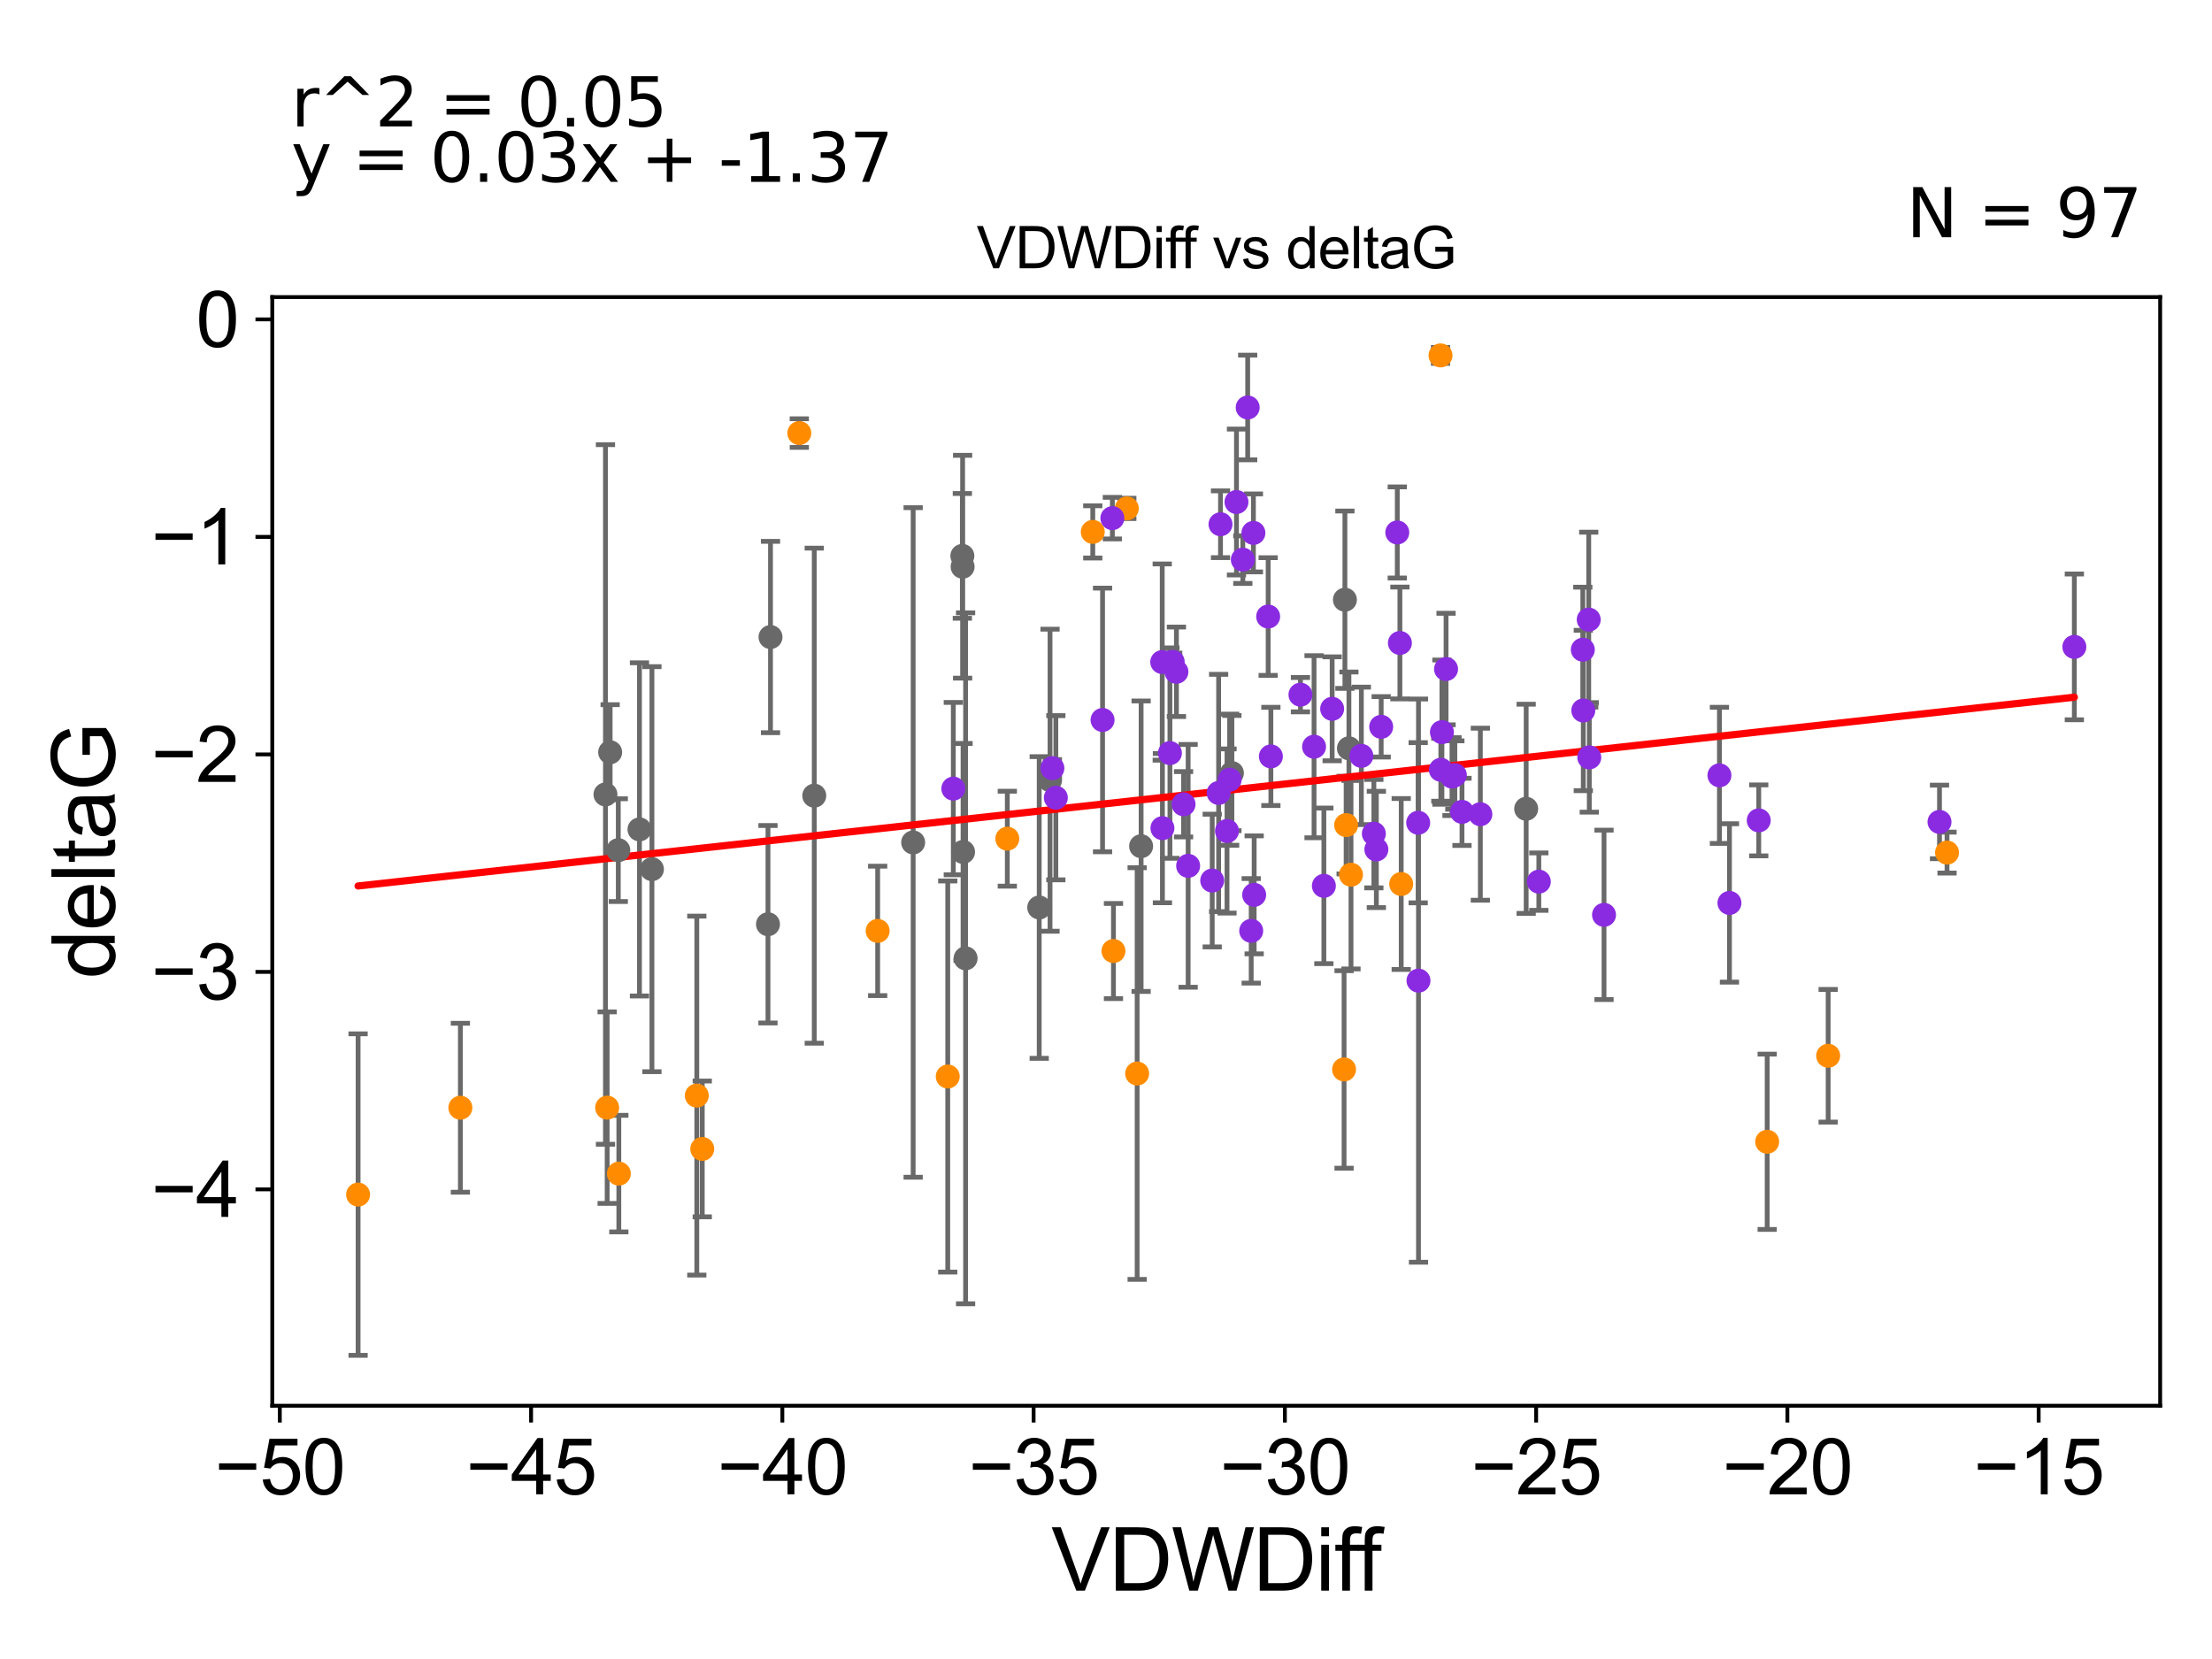 <?xml version="1.0" encoding="utf-8" standalone="no"?>
<!DOCTYPE svg PUBLIC "-//W3C//DTD SVG 1.1//EN"
  "http://www.w3.org/Graphics/SVG/1.1/DTD/svg11.dtd">
<svg xmlns:xlink="http://www.w3.org/1999/xlink" width="460.8pt" height="345.6pt" viewBox="0 0 460.8 345.6" xmlns="http://www.w3.org/2000/svg" version="1.1">
 <defs>
  <style type="text/css">*{stroke-linejoin: round; stroke-linecap: butt}</style>
 </defs>
 <g id="figure_1">
  <g id="patch_1">
   <path d="M 0 345.6 
L 460.8 345.6 
L 460.8 0 
L 0 0 
z
" style="fill: #ffffff"/>
  </g>
  <g id="axes_1">
   <g id="patch_2">
    <path d="M 56.72 292.84 
L 450 292.84 
L 450 61.886 
L 56.72 61.886 
z
" style="fill: #ffffff"/>
   </g>
   <g id="PathCollection_1">
    <defs>
     <path id="m1693381519" d="M 0 1.118 
C 0.297 1.118 0.581 1 0.791 0.791 
C 1 0.581 1.118 0.297 1.118 0 
C 1.118 -0.297 1 -0.581 0.791 -0.791 
C 0.581 -1 0.297 -1.118 0 -1.118 
C -0.297 -1.118 -0.581 -1 -0.791 -0.791 
C -1 -0.581 -1.118 -0.297 -1.118 0 
C -1.118 0.297 -1 0.581 -0.791 0.791 
C -0.581 1 -0.297 1.118 0 1.118 
z
" style="stroke: #696969"/>
    </defs>
    <g clip-path="url(#p0251a0b87f)">
     <use xlink:href="#m1693381519" x="135.81" y="181.066" style="fill: #696969; stroke: #696969"/>
     <use xlink:href="#m1693381519" x="128.801" y="177.103" style="fill: #696969; stroke: #696969"/>
     <use xlink:href="#m1693381519" x="133.214" y="172.78" style="fill: #696969; stroke: #696969"/>
     <use xlink:href="#m1693381519" x="237.715" y="176.279" style="fill: #696969; stroke: #696969"/>
     <use xlink:href="#m1693381519" x="200.53" y="118.06" style="fill: #696969; stroke: #696969"/>
     <use xlink:href="#m1693381519" x="160.512" y="132.706" style="fill: #696969; stroke: #696969"/>
     <use xlink:href="#m1693381519" x="126.128" y="165.5" style="fill: #696969; stroke: #696969"/>
     <use xlink:href="#m1693381519" x="127.105" y="156.709" style="fill: #696969; stroke: #696969"/>
     <use xlink:href="#m1693381519" x="169.624" y="165.753" style="fill: #696969; stroke: #696969"/>
     <use xlink:href="#m1693381519" x="280.168" y="124.932" style="fill: #696969; stroke: #696969"/>
     <use xlink:href="#m1693381519" x="200.476" y="115.802" style="fill: #696969; stroke: #696969"/>
     <use xlink:href="#m1693381519" x="256.63" y="161.044" style="fill: #696969; stroke: #696969"/>
     <use xlink:href="#m1693381519" x="200.623" y="177.476" style="fill: #696969; stroke: #696969"/>
     <use xlink:href="#m1693381519" x="190.227" y="175.497" style="fill: #696969; stroke: #696969"/>
     <use xlink:href="#m1693381519" x="216.488" y="189.047" style="fill: #696969; stroke: #696969"/>
     <use xlink:href="#m1693381519" x="159.985" y="192.537" style="fill: #696969; stroke: #696969"/>
     <use xlink:href="#m1693381519" x="281.006" y="155.888" style="fill: #696969; stroke: #696969"/>
     <use xlink:href="#m1693381519" x="317.931" y="168.485" style="fill: #696969; stroke: #696969"/>
     <use xlink:href="#m1693381519" x="218.741" y="162.529" style="fill: #696969; stroke: #696969"/>
     <use xlink:href="#m1693381519" x="201.152" y="199.634" style="fill: #696969; stroke: #696969"/>
    </g>
   </g>
   <g id="PathCollection_2">
    <defs>
     <path id="m5b8d58d090" d="M 0 1.118 
C 0.297 1.118 0.581 1 0.791 0.791 
C 1 0.581 1.118 0.297 1.118 0 
C 1.118 -0.297 1 -0.581 0.791 -0.791 
C 0.581 -1 0.297 -1.118 0 -1.118 
C -0.297 -1.118 -0.581 -1 -0.791 -0.791 
C -1 -0.581 -1.118 -0.297 -1.118 0 
C -1.118 0.297 -1 0.581 -0.791 0.791 
C -0.581 1 -0.297 1.118 0 1.118 
z
" style="stroke: #ff8c00"/>
    </defs>
    <g clip-path="url(#p0251a0b87f)">
     <use xlink:href="#m5b8d58d090" x="126.482" y="230.742" style="fill: #ff8c00; stroke: #ff8c00"/>
     <use xlink:href="#m5b8d58d090" x="145.157" y="228.233" style="fill: #ff8c00; stroke: #ff8c00"/>
     <use xlink:href="#m5b8d58d090" x="74.596" y="248.855" style="fill: #ff8c00; stroke: #ff8c00"/>
     <use xlink:href="#m5b8d58d090" x="146.293" y="239.342" style="fill: #ff8c00; stroke: #ff8c00"/>
     <use xlink:href="#m5b8d58d090" x="95.905" y="230.759" style="fill: #ff8c00; stroke: #ff8c00"/>
     <use xlink:href="#m5b8d58d090" x="128.915" y="244.486" style="fill: #ff8c00; stroke: #ff8c00"/>
     <use xlink:href="#m5b8d58d090" x="231.954" y="198.117" style="fill: #ff8c00; stroke: #ff8c00"/>
     <use xlink:href="#m5b8d58d090" x="166.511" y="90.215" style="fill: #ff8c00; stroke: #ff8c00"/>
     <use xlink:href="#m5b8d58d090" x="209.841" y="174.712" style="fill: #ff8c00; stroke: #ff8c00"/>
     <use xlink:href="#m5b8d58d090" x="291.898" y="184.156" style="fill: #ff8c00; stroke: #ff8c00"/>
     <use xlink:href="#m5b8d58d090" x="197.433" y="224.257" style="fill: #ff8c00; stroke: #ff8c00"/>
     <use xlink:href="#m5b8d58d090" x="236.889" y="223.638" style="fill: #ff8c00; stroke: #ff8c00"/>
     <use xlink:href="#m5b8d58d090" x="182.833" y="193.925" style="fill: #ff8c00; stroke: #ff8c00"/>
     <use xlink:href="#m5b8d58d090" x="281.437" y="182.217" style="fill: #ff8c00; stroke: #ff8c00"/>
     <use xlink:href="#m5b8d58d090" x="280.423" y="171.882" style="fill: #ff8c00; stroke: #ff8c00"/>
     <use xlink:href="#m5b8d58d090" x="279.994" y="222.786" style="fill: #ff8c00; stroke: #ff8c00"/>
     <use xlink:href="#m5b8d58d090" x="368.134" y="237.849" style="fill: #ff8c00; stroke: #ff8c00"/>
     <use xlink:href="#m5b8d58d090" x="227.645" y="110.804" style="fill: #ff8c00; stroke: #ff8c00"/>
     <use xlink:href="#m5b8d58d090" x="300.087" y="74.04" style="fill: #ff8c00; stroke: #ff8c00"/>
     <use xlink:href="#m5b8d58d090" x="234.736" y="105.913" style="fill: #ff8c00; stroke: #ff8c00"/>
     <use xlink:href="#m5b8d58d090" x="405.602" y="177.61" style="fill: #ff8c00; stroke: #ff8c00"/>
     <use xlink:href="#m5b8d58d090" x="380.838" y="219.937" style="fill: #ff8c00; stroke: #ff8c00"/>
    </g>
   </g>
   <g id="PathCollection_3">
    <defs>
     <path id="maedf7fceea" d="M 0 1.118 
C 0.297 1.118 0.581 1 0.791 0.791 
C 1 0.581 1.118 0.297 1.118 0 
C 1.118 -0.297 1 -0.581 0.791 -0.791 
C 0.581 -1 0.297 -1.118 0 -1.118 
C -0.297 -1.118 -0.581 -1 -0.791 -0.791 
C -1 -0.581 -1.118 -0.297 -1.118 0 
C -1.118 0.297 -1 0.581 -0.791 0.791 
C -0.581 1 -0.297 1.118 0 1.118 
z
" style="stroke: #8a2be2"/>
    </defs>
    <g clip-path="url(#p0251a0b87f)">
     <use xlink:href="#maedf7fceea" x="304.559" y="169.127" style="fill: #8a2be2; stroke: #8a2be2"/>
     <use xlink:href="#maedf7fceea" x="308.384" y="169.614" style="fill: #8a2be2; stroke: #8a2be2"/>
     <use xlink:href="#maedf7fceea" x="245.072" y="139.946" style="fill: #8a2be2; stroke: #8a2be2"/>
     <use xlink:href="#maedf7fceea" x="259.916" y="84.887" style="fill: #8a2be2; stroke: #8a2be2"/>
     <use xlink:href="#maedf7fceea" x="300.153" y="160.359" style="fill: #8a2be2; stroke: #8a2be2"/>
     <use xlink:href="#maedf7fceea" x="198.594" y="164.283" style="fill: #8a2be2; stroke: #8a2be2"/>
     <use xlink:href="#maedf7fceea" x="247.512" y="180.373" style="fill: #8a2be2; stroke: #8a2be2"/>
     <use xlink:href="#maedf7fceea" x="219.952" y="166.183" style="fill: #8a2be2; stroke: #8a2be2"/>
     <use xlink:href="#maedf7fceea" x="275.787" y="184.539" style="fill: #8a2be2; stroke: #8a2be2"/>
     <use xlink:href="#maedf7fceea" x="270.909" y="144.716" style="fill: #8a2be2; stroke: #8a2be2"/>
     <use xlink:href="#maedf7fceea" x="331.08" y="157.775" style="fill: #8a2be2; stroke: #8a2be2"/>
     <use xlink:href="#maedf7fceea" x="404.034" y="171.22" style="fill: #8a2be2; stroke: #8a2be2"/>
     <use xlink:href="#maedf7fceea" x="246.558" y="167.545" style="fill: #8a2be2; stroke: #8a2be2"/>
     <use xlink:href="#maedf7fceea" x="219.231" y="160.02" style="fill: #8a2be2; stroke: #8a2be2"/>
     <use xlink:href="#maedf7fceea" x="242.156" y="172.52" style="fill: #8a2be2; stroke: #8a2be2"/>
     <use xlink:href="#maedf7fceea" x="253.862" y="165.189" style="fill: #8a2be2; stroke: #8a2be2"/>
     <use xlink:href="#maedf7fceea" x="242.113" y="137.919" style="fill: #8a2be2; stroke: #8a2be2"/>
     <use xlink:href="#maedf7fceea" x="334.148" y="190.581" style="fill: #8a2be2; stroke: #8a2be2"/>
     <use xlink:href="#maedf7fceea" x="295.497" y="204.285" style="fill: #8a2be2; stroke: #8a2be2"/>
     <use xlink:href="#maedf7fceea" x="291.625" y="133.944" style="fill: #8a2be2; stroke: #8a2be2"/>
     <use xlink:href="#maedf7fceea" x="303.071" y="161.456" style="fill: #8a2be2; stroke: #8a2be2"/>
     <use xlink:href="#maedf7fceea" x="360.277" y="188.1" style="fill: #8a2be2; stroke: #8a2be2"/>
     <use xlink:href="#maedf7fceea" x="261.109" y="111.016" style="fill: #8a2be2; stroke: #8a2be2"/>
     <use xlink:href="#maedf7fceea" x="329.83" y="148.005" style="fill: #8a2be2; stroke: #8a2be2"/>
     <use xlink:href="#maedf7fceea" x="264.749" y="157.575" style="fill: #8a2be2; stroke: #8a2be2"/>
     <use xlink:href="#maedf7fceea" x="320.567" y="183.66" style="fill: #8a2be2; stroke: #8a2be2"/>
     <use xlink:href="#maedf7fceea" x="229.683" y="149.984" style="fill: #8a2be2; stroke: #8a2be2"/>
     <use xlink:href="#maedf7fceea" x="295.433" y="171.395" style="fill: #8a2be2; stroke: #8a2be2"/>
     <use xlink:href="#maedf7fceea" x="257.581" y="104.581" style="fill: #8a2be2; stroke: #8a2be2"/>
     <use xlink:href="#maedf7fceea" x="286.721" y="176.957" style="fill: #8a2be2; stroke: #8a2be2"/>
     <use xlink:href="#maedf7fceea" x="264.182" y="128.437" style="fill: #8a2be2; stroke: #8a2be2"/>
     <use xlink:href="#maedf7fceea" x="252.526" y="183.435" style="fill: #8a2be2; stroke: #8a2be2"/>
     <use xlink:href="#maedf7fceea" x="243.717" y="156.88" style="fill: #8a2be2; stroke: #8a2be2"/>
     <use xlink:href="#maedf7fceea" x="302.477" y="161.783" style="fill: #8a2be2; stroke: #8a2be2"/>
     <use xlink:href="#maedf7fceea" x="273.741" y="155.555" style="fill: #8a2be2; stroke: #8a2be2"/>
     <use xlink:href="#maedf7fceea" x="255.608" y="173.113" style="fill: #8a2be2; stroke: #8a2be2"/>
     <use xlink:href="#maedf7fceea" x="258.902" y="116.583" style="fill: #8a2be2; stroke: #8a2be2"/>
     <use xlink:href="#maedf7fceea" x="260.648" y="193.912" style="fill: #8a2be2; stroke: #8a2be2"/>
     <use xlink:href="#maedf7fceea" x="277.512" y="147.659" style="fill: #8a2be2; stroke: #8a2be2"/>
     <use xlink:href="#maedf7fceea" x="244.295" y="137.868" style="fill: #8a2be2; stroke: #8a2be2"/>
     <use xlink:href="#maedf7fceea" x="231.726" y="107.936" style="fill: #8a2be2; stroke: #8a2be2"/>
     <use xlink:href="#maedf7fceea" x="358.188" y="161.519" style="fill: #8a2be2; stroke: #8a2be2"/>
     <use xlink:href="#maedf7fceea" x="254.254" y="109.21" style="fill: #8a2be2; stroke: #8a2be2"/>
     <use xlink:href="#maedf7fceea" x="287.726" y="151.41" style="fill: #8a2be2; stroke: #8a2be2"/>
     <use xlink:href="#maedf7fceea" x="329.729" y="135.347" style="fill: #8a2be2; stroke: #8a2be2"/>
     <use xlink:href="#maedf7fceea" x="283.596" y="157.46" style="fill: #8a2be2; stroke: #8a2be2"/>
     <use xlink:href="#maedf7fceea" x="366.379" y="170.899" style="fill: #8a2be2; stroke: #8a2be2"/>
     <use xlink:href="#maedf7fceea" x="300.378" y="152.519" style="fill: #8a2be2; stroke: #8a2be2"/>
     <use xlink:href="#maedf7fceea" x="256.158" y="162.427" style="fill: #8a2be2; stroke: #8a2be2"/>
     <use xlink:href="#maedf7fceea" x="432.124" y="134.757" style="fill: #8a2be2; stroke: #8a2be2"/>
     <use xlink:href="#maedf7fceea" x="291.08" y="110.922" style="fill: #8a2be2; stroke: #8a2be2"/>
     <use xlink:href="#maedf7fceea" x="330.961" y="129.08" style="fill: #8a2be2; stroke: #8a2be2"/>
     <use xlink:href="#maedf7fceea" x="261.266" y="186.415" style="fill: #8a2be2; stroke: #8a2be2"/>
     <use xlink:href="#maedf7fceea" x="286.2" y="173.671" style="fill: #8a2be2; stroke: #8a2be2"/>
     <use xlink:href="#maedf7fceea" x="301.239" y="139.372" style="fill: #8a2be2; stroke: #8a2be2"/>
    </g>
   </g>
   <g id="matplotlib.axis_1">
    <g id="xtick_1">
     <g id="line2d_1">
      <defs>
       <path id="m7258214e58" d="M 0 0 
L 0 3.5 
" style="stroke: #000000; stroke-width: 0.8"/>
      </defs>
      <g>
       <use xlink:href="#m7258214e58" x="58.292" y="292.84" style="stroke: #000000; stroke-width: 0.8"/>
      </g>
     </g>
     <g id="text_1">
      <!-- −50 -->
      <g transform="translate(44.722 311.293)scale(0.16 -0.16)">
       <defs>
        <path id="ArialMT-2212" d="M 3381 1997 
L 356 1997 
L 356 2522 
L 3381 2522 
L 3381 1997 
z
" transform="scale(0.016)"/>
        <path id="ArialMT-35" d="M 266 1200 
L 856 1250 
Q 922 819 1161 601 
Q 1400 384 1738 384 
Q 2144 384 2425 690 
Q 2706 997 2706 1503 
Q 2706 1984 2436 2262 
Q 2166 2541 1728 2541 
Q 1456 2541 1237 2417 
Q 1019 2294 894 2097 
L 366 2166 
L 809 4519 
L 3088 4519 
L 3088 3981 
L 1259 3981 
L 1013 2750 
Q 1425 3038 1878 3038 
Q 2478 3038 2890 2622 
Q 3303 2206 3303 1553 
Q 3303 931 2941 478 
Q 2500 -78 1738 -78 
Q 1113 -78 717 272 
Q 322 622 266 1200 
z
" transform="scale(0.016)"/>
        <path id="ArialMT-30" d="M 266 2259 
Q 266 3072 433 3567 
Q 600 4063 929 4331 
Q 1259 4600 1759 4600 
Q 2128 4600 2406 4451 
Q 2684 4303 2865 4023 
Q 3047 3744 3150 3342 
Q 3253 2941 3253 2259 
Q 3253 1453 3087 958 
Q 2922 463 2592 192 
Q 2263 -78 1759 -78 
Q 1097 -78 719 397 
Q 266 969 266 2259 
z
M 844 2259 
Q 844 1131 1108 757 
Q 1372 384 1759 384 
Q 2147 384 2411 759 
Q 2675 1134 2675 2259 
Q 2675 3391 2411 3762 
Q 2147 4134 1753 4134 
Q 1366 4134 1134 3806 
Q 844 3388 844 2259 
z
" transform="scale(0.016)"/>
       </defs>
       <use xlink:href="#ArialMT-2212"/>
       <use xlink:href="#ArialMT-35" x="58.398"/>
       <use xlink:href="#ArialMT-30" x="114.014"/>
      </g>
     </g>
    </g>
    <g id="xtick_2">
     <g id="line2d_2">
      <g>
       <use xlink:href="#m7258214e58" x="110.634" y="292.84" style="stroke: #000000; stroke-width: 0.8"/>
      </g>
     </g>
     <g id="text_2">
      <!-- −45 -->
      <g transform="translate(97.064 311.293)scale(0.16 -0.16)">
       <defs>
        <path id="ArialMT-34" d="M 2069 0 
L 2069 1097 
L 81 1097 
L 81 1613 
L 2172 4581 
L 2631 4581 
L 2631 1613 
L 3250 1613 
L 3250 1097 
L 2631 1097 
L 2631 0 
L 2069 0 
z
M 2069 1613 
L 2069 3678 
L 634 1613 
L 2069 1613 
z
" transform="scale(0.016)"/>
       </defs>
       <use xlink:href="#ArialMT-2212"/>
       <use xlink:href="#ArialMT-34" x="58.398"/>
       <use xlink:href="#ArialMT-35" x="114.014"/>
      </g>
     </g>
    </g>
    <g id="xtick_3">
     <g id="line2d_3">
      <g>
       <use xlink:href="#m7258214e58" x="162.977" y="292.84" style="stroke: #000000; stroke-width: 0.8"/>
      </g>
     </g>
     <g id="text_3">
      <!-- −40 -->
      <g transform="translate(149.407 311.293)scale(0.16 -0.16)">
       <use xlink:href="#ArialMT-2212"/>
       <use xlink:href="#ArialMT-34" x="58.398"/>
       <use xlink:href="#ArialMT-30" x="114.014"/>
      </g>
     </g>
    </g>
    <g id="xtick_4">
     <g id="line2d_4">
      <g>
       <use xlink:href="#m7258214e58" x="215.319" y="292.84" style="stroke: #000000; stroke-width: 0.8"/>
      </g>
     </g>
     <g id="text_4">
      <!-- −35 -->
      <g transform="translate(201.749 311.293)scale(0.16 -0.16)">
       <defs>
        <path id="ArialMT-33" d="M 269 1209 
L 831 1284 
Q 928 806 1161 595 
Q 1394 384 1728 384 
Q 2125 384 2398 659 
Q 2672 934 2672 1341 
Q 2672 1728 2419 1979 
Q 2166 2231 1775 2231 
Q 1616 2231 1378 2169 
L 1441 2663 
Q 1497 2656 1531 2656 
Q 1891 2656 2178 2843 
Q 2466 3031 2466 3422 
Q 2466 3731 2256 3934 
Q 2047 4138 1716 4138 
Q 1388 4138 1169 3931 
Q 950 3725 888 3313 
L 325 3413 
Q 428 3978 793 4289 
Q 1159 4600 1703 4600 
Q 2078 4600 2393 4439 
Q 2709 4278 2876 4000 
Q 3044 3722 3044 3409 
Q 3044 3113 2884 2869 
Q 2725 2625 2413 2481 
Q 2819 2388 3044 2092 
Q 3269 1797 3269 1353 
Q 3269 753 2831 336 
Q 2394 -81 1725 -81 
Q 1122 -81 723 278 
Q 325 638 269 1209 
z
" transform="scale(0.016)"/>
       </defs>
       <use xlink:href="#ArialMT-2212"/>
       <use xlink:href="#ArialMT-33" x="58.398"/>
       <use xlink:href="#ArialMT-35" x="114.014"/>
      </g>
     </g>
    </g>
    <g id="xtick_5">
     <g id="line2d_5">
      <g>
       <use xlink:href="#m7258214e58" x="267.662" y="292.84" style="stroke: #000000; stroke-width: 0.8"/>
      </g>
     </g>
     <g id="text_5">
      <!-- −30 -->
      <g transform="translate(254.092 311.293)scale(0.16 -0.16)">
       <use xlink:href="#ArialMT-2212"/>
       <use xlink:href="#ArialMT-33" x="58.398"/>
       <use xlink:href="#ArialMT-30" x="114.014"/>
      </g>
     </g>
    </g>
    <g id="xtick_6">
     <g id="line2d_6">
      <g>
       <use xlink:href="#m7258214e58" x="320.005" y="292.84" style="stroke: #000000; stroke-width: 0.8"/>
      </g>
     </g>
     <g id="text_6">
      <!-- −25 -->
      <g transform="translate(306.435 311.293)scale(0.16 -0.16)">
       <defs>
        <path id="ArialMT-32" d="M 3222 541 
L 3222 0 
L 194 0 
Q 188 203 259 391 
Q 375 700 629 1000 
Q 884 1300 1366 1694 
Q 2113 2306 2375 2664 
Q 2638 3022 2638 3341 
Q 2638 3675 2398 3904 
Q 2159 4134 1775 4134 
Q 1369 4134 1125 3890 
Q 881 3647 878 3216 
L 300 3275 
Q 359 3922 746 4261 
Q 1134 4600 1788 4600 
Q 2447 4600 2831 4234 
Q 3216 3869 3216 3328 
Q 3216 3053 3103 2787 
Q 2991 2522 2730 2228 
Q 2469 1934 1863 1422 
Q 1356 997 1212 845 
Q 1069 694 975 541 
L 3222 541 
z
" transform="scale(0.016)"/>
       </defs>
       <use xlink:href="#ArialMT-2212"/>
       <use xlink:href="#ArialMT-32" x="58.398"/>
       <use xlink:href="#ArialMT-35" x="114.014"/>
      </g>
     </g>
    </g>
    <g id="xtick_7">
     <g id="line2d_7">
      <g>
       <use xlink:href="#m7258214e58" x="372.347" y="292.84" style="stroke: #000000; stroke-width: 0.8"/>
      </g>
     </g>
     <g id="text_7">
      <!-- −20 -->
      <g transform="translate(358.777 311.293)scale(0.16 -0.16)">
       <use xlink:href="#ArialMT-2212"/>
       <use xlink:href="#ArialMT-32" x="58.398"/>
       <use xlink:href="#ArialMT-30" x="114.014"/>
      </g>
     </g>
    </g>
    <g id="xtick_8">
     <g id="line2d_8">
      <g>
       <use xlink:href="#m7258214e58" x="424.69" y="292.84" style="stroke: #000000; stroke-width: 0.8"/>
      </g>
     </g>
     <g id="text_8">
      <!-- −15 -->
      <g transform="translate(411.12 311.293)scale(0.16 -0.16)">
       <defs>
        <path id="ArialMT-31" d="M 2384 0 
L 1822 0 
L 1822 3584 
Q 1619 3391 1289 3197 
Q 959 3003 697 2906 
L 697 3450 
Q 1169 3672 1522 3987 
Q 1875 4303 2022 4600 
L 2384 4600 
L 2384 0 
z
" transform="scale(0.016)"/>
       </defs>
       <use xlink:href="#ArialMT-2212"/>
       <use xlink:href="#ArialMT-31" x="58.398"/>
       <use xlink:href="#ArialMT-35" x="114.014"/>
      </g>
     </g>
    </g>
    <g id="text_9">
     <!-- VDWDiff -->
     <g transform="translate(219.019 331.357)scale(0.18 -0.18)">
      <defs>
       <path id="ArialMT-56" d="M 1803 0 
L 28 4581 
L 684 4581 
L 1875 1253 
Q 2019 853 2116 503 
Q 2222 878 2363 1253 
L 3600 4581 
L 4219 4581 
L 2425 0 
L 1803 0 
z
" transform="scale(0.016)"/>
       <path id="ArialMT-44" d="M 494 0 
L 494 4581 
L 2072 4581 
Q 2606 4581 2888 4516 
Q 3281 4425 3559 4188 
Q 3922 3881 4101 3404 
Q 4281 2928 4281 2316 
Q 4281 1794 4159 1391 
Q 4038 988 3847 723 
Q 3656 459 3429 307 
Q 3203 156 2883 78 
Q 2563 0 2147 0 
L 494 0 
z
M 1100 541 
L 2078 541 
Q 2531 541 2789 625 
Q 3047 709 3200 863 
Q 3416 1078 3536 1442 
Q 3656 1806 3656 2325 
Q 3656 3044 3420 3430 
Q 3184 3816 2847 3947 
Q 2603 4041 2063 4041 
L 1100 4041 
L 1100 541 
z
" transform="scale(0.016)"/>
       <path id="ArialMT-57" d="M 1294 0 
L 78 4581 
L 700 4581 
L 1397 1578 
Q 1509 1106 1591 641 
Q 1766 1375 1797 1488 
L 2669 4581 
L 3400 4581 
L 4056 2263 
Q 4303 1400 4413 641 
Q 4500 1075 4641 1638 
L 5359 4581 
L 5969 4581 
L 4713 0 
L 4128 0 
L 3163 3491 
Q 3041 3928 3019 4028 
Q 2947 3713 2884 3491 
L 1913 0 
L 1294 0 
z
" transform="scale(0.016)"/>
       <path id="ArialMT-69" d="M 425 3934 
L 425 4581 
L 988 4581 
L 988 3934 
L 425 3934 
z
M 425 0 
L 425 3319 
L 988 3319 
L 988 0 
L 425 0 
z
" transform="scale(0.016)"/>
       <path id="ArialMT-66" d="M 556 0 
L 556 2881 
L 59 2881 
L 59 3319 
L 556 3319 
L 556 3672 
Q 556 4006 616 4169 
Q 697 4388 901 4523 
Q 1106 4659 1475 4659 
Q 1713 4659 2000 4603 
L 1916 4113 
Q 1741 4144 1584 4144 
Q 1328 4144 1222 4034 
Q 1116 3925 1116 3625 
L 1116 3319 
L 1763 3319 
L 1763 2881 
L 1116 2881 
L 1116 0 
L 556 0 
z
" transform="scale(0.016)"/>
      </defs>
      <use xlink:href="#ArialMT-56"/>
      <use xlink:href="#ArialMT-44" x="66.699"/>
      <use xlink:href="#ArialMT-57" x="138.916"/>
      <use xlink:href="#ArialMT-44" x="233.301"/>
      <use xlink:href="#ArialMT-69" x="305.518"/>
      <use xlink:href="#ArialMT-66" x="327.734"/>
      <use xlink:href="#ArialMT-66" x="353.768"/>
     </g>
    </g>
   </g>
   <g id="matplotlib.axis_2">
    <g id="ytick_1">
     <g id="line2d_9">
      <defs>
       <path id="mefa9971f70" d="M 0 0 
L -3.5 0 
" style="stroke: #000000; stroke-width: 0.8"/>
      </defs>
      <g>
       <use xlink:href="#mefa9971f70" x="56.72" y="247.772" style="stroke: #000000; stroke-width: 0.8"/>
      </g>
     </g>
     <g id="text_10">
      <!-- −4 -->
      <g transform="translate(31.477 253.498)scale(0.16 -0.16)">
       <use xlink:href="#ArialMT-2212"/>
       <use xlink:href="#ArialMT-34" x="58.398"/>
      </g>
     </g>
    </g>
    <g id="ytick_2">
     <g id="line2d_10">
      <g>
       <use xlink:href="#mefa9971f70" x="56.72" y="202.463" style="stroke: #000000; stroke-width: 0.8"/>
      </g>
     </g>
     <g id="text_11">
      <!-- −3 -->
      <g transform="translate(31.477 208.189)scale(0.16 -0.16)">
       <use xlink:href="#ArialMT-2212"/>
       <use xlink:href="#ArialMT-33" x="58.398"/>
      </g>
     </g>
    </g>
    <g id="ytick_3">
     <g id="line2d_11">
      <g>
       <use xlink:href="#mefa9971f70" x="56.72" y="157.154" style="stroke: #000000; stroke-width: 0.8"/>
      </g>
     </g>
     <g id="text_12">
      <!-- −2 -->
      <g transform="translate(31.477 162.88)scale(0.16 -0.16)">
       <use xlink:href="#ArialMT-2212"/>
       <use xlink:href="#ArialMT-32" x="58.398"/>
      </g>
     </g>
    </g>
    <g id="ytick_4">
     <g id="line2d_12">
      <g>
       <use xlink:href="#mefa9971f70" x="56.72" y="111.845" style="stroke: #000000; stroke-width: 0.8"/>
      </g>
     </g>
     <g id="text_13">
      <!-- −1 -->
      <g transform="translate(31.477 117.571)scale(0.16 -0.16)">
       <use xlink:href="#ArialMT-2212"/>
       <use xlink:href="#ArialMT-31" x="58.398"/>
      </g>
     </g>
    </g>
    <g id="ytick_5">
     <g id="line2d_13">
      <g>
       <use xlink:href="#mefa9971f70" x="56.72" y="66.536" style="stroke: #000000; stroke-width: 0.8"/>
      </g>
     </g>
     <g id="text_14">
      <!-- 0 -->
      <g transform="translate(40.822 72.262)scale(0.16 -0.16)">
       <use xlink:href="#ArialMT-30"/>
      </g>
     </g>
    </g>
    <g id="text_15">
     <!-- deltaG -->
     <g transform="translate(23.9 203.878)rotate(-90)scale(0.18 -0.18)">
      <defs>
       <path id="ArialMT-64" d="M 2575 0 
L 2575 419 
Q 2259 -75 1647 -75 
Q 1250 -75 917 144 
Q 584 363 401 755 
Q 219 1147 219 1656 
Q 219 2153 384 2558 
Q 550 2963 881 3178 
Q 1213 3394 1622 3394 
Q 1922 3394 2156 3267 
Q 2391 3141 2538 2938 
L 2538 4581 
L 3097 4581 
L 3097 0 
L 2575 0 
z
M 797 1656 
Q 797 1019 1065 703 
Q 1334 388 1700 388 
Q 2069 388 2326 689 
Q 2584 991 2584 1609 
Q 2584 2291 2321 2609 
Q 2059 2928 1675 2928 
Q 1300 2928 1048 2622 
Q 797 2316 797 1656 
z
" transform="scale(0.016)"/>
       <path id="ArialMT-65" d="M 2694 1069 
L 3275 997 
Q 3138 488 2766 206 
Q 2394 -75 1816 -75 
Q 1088 -75 661 373 
Q 234 822 234 1631 
Q 234 2469 665 2931 
Q 1097 3394 1784 3394 
Q 2450 3394 2872 2941 
Q 3294 2488 3294 1666 
Q 3294 1616 3291 1516 
L 816 1516 
Q 847 969 1125 678 
Q 1403 388 1819 388 
Q 2128 388 2347 550 
Q 2566 713 2694 1069 
z
M 847 1978 
L 2700 1978 
Q 2663 2397 2488 2606 
Q 2219 2931 1791 2931 
Q 1403 2931 1139 2672 
Q 875 2413 847 1978 
z
" transform="scale(0.016)"/>
       <path id="ArialMT-6c" d="M 409 0 
L 409 4581 
L 972 4581 
L 972 0 
L 409 0 
z
" transform="scale(0.016)"/>
       <path id="ArialMT-74" d="M 1650 503 
L 1731 6 
Q 1494 -44 1306 -44 
Q 1000 -44 831 53 
Q 663 150 594 308 
Q 525 466 525 972 
L 525 2881 
L 113 2881 
L 113 3319 
L 525 3319 
L 525 4141 
L 1084 4478 
L 1084 3319 
L 1650 3319 
L 1650 2881 
L 1084 2881 
L 1084 941 
Q 1084 700 1114 631 
Q 1144 563 1211 522 
Q 1278 481 1403 481 
Q 1497 481 1650 503 
z
" transform="scale(0.016)"/>
       <path id="ArialMT-61" d="M 2588 409 
Q 2275 144 1986 34 
Q 1697 -75 1366 -75 
Q 819 -75 525 192 
Q 231 459 231 875 
Q 231 1119 342 1320 
Q 453 1522 633 1644 
Q 813 1766 1038 1828 
Q 1203 1872 1538 1913 
Q 2219 1994 2541 2106 
Q 2544 2222 2544 2253 
Q 2544 2597 2384 2738 
Q 2169 2928 1744 2928 
Q 1347 2928 1158 2789 
Q 969 2650 878 2297 
L 328 2372 
Q 403 2725 575 2942 
Q 747 3159 1072 3276 
Q 1397 3394 1825 3394 
Q 2250 3394 2515 3294 
Q 2781 3194 2906 3042 
Q 3031 2891 3081 2659 
Q 3109 2516 3109 2141 
L 3109 1391 
Q 3109 606 3145 398 
Q 3181 191 3288 0 
L 2700 0 
Q 2613 175 2588 409 
z
M 2541 1666 
Q 2234 1541 1622 1453 
Q 1275 1403 1131 1340 
Q 988 1278 909 1158 
Q 831 1038 831 891 
Q 831 666 1001 516 
Q 1172 366 1500 366 
Q 1825 366 2078 508 
Q 2331 650 2450 897 
Q 2541 1088 2541 1459 
L 2541 1666 
z
" transform="scale(0.016)"/>
       <path id="ArialMT-47" d="M 2638 1797 
L 2638 2334 
L 4578 2338 
L 4578 638 
Q 4131 281 3656 101 
Q 3181 -78 2681 -78 
Q 2006 -78 1454 211 
Q 903 500 622 1047 
Q 341 1594 341 2269 
Q 341 2938 620 3517 
Q 900 4097 1425 4378 
Q 1950 4659 2634 4659 
Q 3131 4659 3532 4498 
Q 3934 4338 4162 4050 
Q 4391 3763 4509 3300 
L 3963 3150 
Q 3859 3500 3706 3700 
Q 3553 3900 3268 4020 
Q 2984 4141 2638 4141 
Q 2222 4141 1919 4014 
Q 1616 3888 1430 3681 
Q 1244 3475 1141 3228 
Q 966 2803 966 2306 
Q 966 1694 1177 1281 
Q 1388 869 1791 669 
Q 2194 469 2647 469 
Q 3041 469 3416 620 
Q 3791 772 3984 944 
L 3984 1797 
L 2638 1797 
z
" transform="scale(0.016)"/>
      </defs>
      <use xlink:href="#ArialMT-64"/>
      <use xlink:href="#ArialMT-65" x="55.615"/>
      <use xlink:href="#ArialMT-6c" x="111.23"/>
      <use xlink:href="#ArialMT-74" x="133.447"/>
      <use xlink:href="#ArialMT-61" x="161.23"/>
      <use xlink:href="#ArialMT-47" x="216.846"/>
     </g>
    </g>
   </g>
   <g id="LineCollection_1">
    <path d="M 135.81 223.251 
L 135.81 138.881 
" clip-path="url(#p0251a0b87f)" style="fill: none; stroke: #696969"/>
    <path d="M 128.801 187.806 
L 128.801 166.4 
" clip-path="url(#p0251a0b87f)" style="fill: none; stroke: #696969"/>
    <path d="M 133.214 207.483 
L 133.214 138.077 
" clip-path="url(#p0251a0b87f)" style="fill: none; stroke: #696969"/>
    <path d="M 237.715 206.535 
L 237.715 146.023 
" clip-path="url(#p0251a0b87f)" style="fill: none; stroke: #696969"/>
    <path d="M 200.53 141.268 
L 200.53 94.852 
" clip-path="url(#p0251a0b87f)" style="fill: none; stroke: #696969"/>
    <path d="M 160.512 152.635 
L 160.512 112.777 
" clip-path="url(#p0251a0b87f)" style="fill: none; stroke: #696969"/>
    <path d="M 126.128 238.366 
L 126.128 92.633 
" clip-path="url(#p0251a0b87f)" style="fill: none; stroke: #696969"/>
    <path d="M 127.105 166.616 
L 127.105 146.801 
" clip-path="url(#p0251a0b87f)" style="fill: none; stroke: #696969"/>
    <path d="M 169.624 217.323 
L 169.624 114.184 
" clip-path="url(#p0251a0b87f)" style="fill: none; stroke: #696969"/>
    <path d="M 280.168 143.41 
L 280.168 106.454 
" clip-path="url(#p0251a0b87f)" style="fill: none; stroke: #696969"/>
    <path d="M 200.476 128.796 
L 200.476 102.807 
" clip-path="url(#p0251a0b87f)" style="fill: none; stroke: #696969"/>
    <path d="M 256.63 173.045 
L 256.63 149.044 
" clip-path="url(#p0251a0b87f)" style="fill: none; stroke: #696969"/>
    <path d="M 200.623 200.076 
L 200.623 154.876 
" clip-path="url(#p0251a0b87f)" style="fill: none; stroke: #696969"/>
    <path d="M 190.227 245.24 
L 190.227 105.754 
" clip-path="url(#p0251a0b87f)" style="fill: none; stroke: #696969"/>
    <path d="M 216.488 220.47 
L 216.488 157.624 
" clip-path="url(#p0251a0b87f)" style="fill: none; stroke: #696969"/>
    <path d="M 159.985 213.104 
L 159.985 171.97 
" clip-path="url(#p0251a0b87f)" style="fill: none; stroke: #696969"/>
    <path d="M 281.006 171.784 
L 281.006 139.991 
" clip-path="url(#p0251a0b87f)" style="fill: none; stroke: #696969"/>
    <path d="M 317.931 190.273 
L 317.931 146.698 
" clip-path="url(#p0251a0b87f)" style="fill: none; stroke: #696969"/>
    <path d="M 218.741 193.991 
L 218.741 131.067 
" clip-path="url(#p0251a0b87f)" style="fill: none; stroke: #696969"/>
    <path d="M 201.152 271.601 
L 201.152 127.668 
" clip-path="url(#p0251a0b87f)" style="fill: none; stroke: #696969"/>
   </g>
   <g id="line2d_14">
    <defs>
     <path id="m3c95535ba5" d="M 2 0 
L -2 -0 
" style="stroke: #696969"/>
    </defs>
    <g clip-path="url(#p0251a0b87f)">
     <use xlink:href="#m3c95535ba5" x="135.81" y="223.251" style="fill: #696969; stroke: #696969"/>
     <use xlink:href="#m3c95535ba5" x="128.801" y="187.806" style="fill: #696969; stroke: #696969"/>
     <use xlink:href="#m3c95535ba5" x="133.214" y="207.483" style="fill: #696969; stroke: #696969"/>
     <use xlink:href="#m3c95535ba5" x="237.715" y="206.535" style="fill: #696969; stroke: #696969"/>
     <use xlink:href="#m3c95535ba5" x="200.53" y="141.268" style="fill: #696969; stroke: #696969"/>
     <use xlink:href="#m3c95535ba5" x="160.512" y="152.635" style="fill: #696969; stroke: #696969"/>
     <use xlink:href="#m3c95535ba5" x="126.128" y="238.366" style="fill: #696969; stroke: #696969"/>
     <use xlink:href="#m3c95535ba5" x="127.105" y="166.616" style="fill: #696969; stroke: #696969"/>
     <use xlink:href="#m3c95535ba5" x="169.624" y="217.323" style="fill: #696969; stroke: #696969"/>
     <use xlink:href="#m3c95535ba5" x="280.168" y="143.41" style="fill: #696969; stroke: #696969"/>
     <use xlink:href="#m3c95535ba5" x="200.476" y="128.796" style="fill: #696969; stroke: #696969"/>
     <use xlink:href="#m3c95535ba5" x="256.63" y="173.045" style="fill: #696969; stroke: #696969"/>
     <use xlink:href="#m3c95535ba5" x="200.623" y="200.076" style="fill: #696969; stroke: #696969"/>
     <use xlink:href="#m3c95535ba5" x="190.227" y="245.24" style="fill: #696969; stroke: #696969"/>
     <use xlink:href="#m3c95535ba5" x="216.488" y="220.47" style="fill: #696969; stroke: #696969"/>
     <use xlink:href="#m3c95535ba5" x="159.985" y="213.104" style="fill: #696969; stroke: #696969"/>
     <use xlink:href="#m3c95535ba5" x="281.006" y="171.784" style="fill: #696969; stroke: #696969"/>
     <use xlink:href="#m3c95535ba5" x="317.931" y="190.273" style="fill: #696969; stroke: #696969"/>
     <use xlink:href="#m3c95535ba5" x="218.741" y="193.991" style="fill: #696969; stroke: #696969"/>
     <use xlink:href="#m3c95535ba5" x="201.152" y="271.601" style="fill: #696969; stroke: #696969"/>
    </g>
   </g>
   <g id="line2d_15">
    <g clip-path="url(#p0251a0b87f)">
     <use xlink:href="#m3c95535ba5" x="135.81" y="138.881" style="fill: #696969; stroke: #696969"/>
     <use xlink:href="#m3c95535ba5" x="128.801" y="166.4" style="fill: #696969; stroke: #696969"/>
     <use xlink:href="#m3c95535ba5" x="133.214" y="138.077" style="fill: #696969; stroke: #696969"/>
     <use xlink:href="#m3c95535ba5" x="237.715" y="146.023" style="fill: #696969; stroke: #696969"/>
     <use xlink:href="#m3c95535ba5" x="200.53" y="94.852" style="fill: #696969; stroke: #696969"/>
     <use xlink:href="#m3c95535ba5" x="160.512" y="112.777" style="fill: #696969; stroke: #696969"/>
     <use xlink:href="#m3c95535ba5" x="126.128" y="92.633" style="fill: #696969; stroke: #696969"/>
     <use xlink:href="#m3c95535ba5" x="127.105" y="146.801" style="fill: #696969; stroke: #696969"/>
     <use xlink:href="#m3c95535ba5" x="169.624" y="114.184" style="fill: #696969; stroke: #696969"/>
     <use xlink:href="#m3c95535ba5" x="280.168" y="106.454" style="fill: #696969; stroke: #696969"/>
     <use xlink:href="#m3c95535ba5" x="200.476" y="102.807" style="fill: #696969; stroke: #696969"/>
     <use xlink:href="#m3c95535ba5" x="256.63" y="149.044" style="fill: #696969; stroke: #696969"/>
     <use xlink:href="#m3c95535ba5" x="200.623" y="154.876" style="fill: #696969; stroke: #696969"/>
     <use xlink:href="#m3c95535ba5" x="190.227" y="105.754" style="fill: #696969; stroke: #696969"/>
     <use xlink:href="#m3c95535ba5" x="216.488" y="157.624" style="fill: #696969; stroke: #696969"/>
     <use xlink:href="#m3c95535ba5" x="159.985" y="171.97" style="fill: #696969; stroke: #696969"/>
     <use xlink:href="#m3c95535ba5" x="281.006" y="139.991" style="fill: #696969; stroke: #696969"/>
     <use xlink:href="#m3c95535ba5" x="317.931" y="146.698" style="fill: #696969; stroke: #696969"/>
     <use xlink:href="#m3c95535ba5" x="218.741" y="131.067" style="fill: #696969; stroke: #696969"/>
     <use xlink:href="#m3c95535ba5" x="201.152" y="127.668" style="fill: #696969; stroke: #696969"/>
    </g>
   </g>
   <g id="LineCollection_2">
    <path d="M 126.482 250.69 
L 126.482 210.795 
" clip-path="url(#p0251a0b87f)" style="fill: none; stroke: #696969"/>
    <path d="M 145.157 265.62 
L 145.157 190.846 
" clip-path="url(#p0251a0b87f)" style="fill: none; stroke: #696969"/>
    <path d="M 74.596 282.342 
L 74.596 215.368 
" clip-path="url(#p0251a0b87f)" style="fill: none; stroke: #696969"/>
    <path d="M 146.293 253.488 
L 146.293 225.196 
" clip-path="url(#p0251a0b87f)" style="fill: none; stroke: #696969"/>
    <path d="M 95.905 248.355 
L 95.905 213.164 
" clip-path="url(#p0251a0b87f)" style="fill: none; stroke: #696969"/>
    <path d="M 128.915 256.63 
L 128.915 232.343 
" clip-path="url(#p0251a0b87f)" style="fill: none; stroke: #696969"/>
    <path d="M 231.954 208.027 
L 231.954 188.208 
" clip-path="url(#p0251a0b87f)" style="fill: none; stroke: #696969"/>
    <path d="M 166.511 93.195 
L 166.511 87.235 
" clip-path="url(#p0251a0b87f)" style="fill: none; stroke: #696969"/>
    <path d="M 209.841 184.604 
L 209.841 164.821 
" clip-path="url(#p0251a0b87f)" style="fill: none; stroke: #696969"/>
    <path d="M 291.898 201.962 
L 291.898 166.35 
" clip-path="url(#p0251a0b87f)" style="fill: none; stroke: #696969"/>
    <path d="M 197.433 264.994 
L 197.433 183.52 
" clip-path="url(#p0251a0b87f)" style="fill: none; stroke: #696969"/>
    <path d="M 236.889 266.518 
L 236.889 180.757 
" clip-path="url(#p0251a0b87f)" style="fill: none; stroke: #696969"/>
    <path d="M 182.833 207.407 
L 182.833 180.442 
" clip-path="url(#p0251a0b87f)" style="fill: none; stroke: #696969"/>
    <path d="M 281.437 201.853 
L 281.437 162.581 
" clip-path="url(#p0251a0b87f)" style="fill: none; stroke: #696969"/>
    <path d="M 280.423 182.054 
L 280.423 161.711 
" clip-path="url(#p0251a0b87f)" style="fill: none; stroke: #696969"/>
    <path d="M 279.994 243.357 
L 279.994 202.216 
" clip-path="url(#p0251a0b87f)" style="fill: none; stroke: #696969"/>
    <path d="M 368.134 256.109 
L 368.134 219.589 
" clip-path="url(#p0251a0b87f)" style="fill: none; stroke: #696969"/>
    <path d="M 227.645 116.244 
L 227.645 105.364 
" clip-path="url(#p0251a0b87f)" style="fill: none; stroke: #696969"/>
    <path d="M 300.087 75.696 
L 300.087 72.384 
" clip-path="url(#p0251a0b87f)" style="fill: none; stroke: #696969"/>
    <path d="M 234.736 108.029 
L 234.736 103.797 
" clip-path="url(#p0251a0b87f)" style="fill: none; stroke: #696969"/>
    <path d="M 405.602 181.874 
L 405.602 173.346 
" clip-path="url(#p0251a0b87f)" style="fill: none; stroke: #696969"/>
    <path d="M 380.838 233.754 
L 380.838 206.119 
" clip-path="url(#p0251a0b87f)" style="fill: none; stroke: #696969"/>
   </g>
   <g id="line2d_16">
    <g clip-path="url(#p0251a0b87f)">
     <use xlink:href="#m3c95535ba5" x="126.482" y="250.69" style="fill: #696969; stroke: #696969"/>
     <use xlink:href="#m3c95535ba5" x="145.157" y="265.62" style="fill: #696969; stroke: #696969"/>
     <use xlink:href="#m3c95535ba5" x="74.596" y="282.342" style="fill: #696969; stroke: #696969"/>
     <use xlink:href="#m3c95535ba5" x="146.293" y="253.488" style="fill: #696969; stroke: #696969"/>
     <use xlink:href="#m3c95535ba5" x="95.905" y="248.355" style="fill: #696969; stroke: #696969"/>
     <use xlink:href="#m3c95535ba5" x="128.915" y="256.63" style="fill: #696969; stroke: #696969"/>
     <use xlink:href="#m3c95535ba5" x="231.954" y="208.027" style="fill: #696969; stroke: #696969"/>
     <use xlink:href="#m3c95535ba5" x="166.511" y="93.195" style="fill: #696969; stroke: #696969"/>
     <use xlink:href="#m3c95535ba5" x="209.841" y="184.604" style="fill: #696969; stroke: #696969"/>
     <use xlink:href="#m3c95535ba5" x="291.898" y="201.962" style="fill: #696969; stroke: #696969"/>
     <use xlink:href="#m3c95535ba5" x="197.433" y="264.994" style="fill: #696969; stroke: #696969"/>
     <use xlink:href="#m3c95535ba5" x="236.889" y="266.518" style="fill: #696969; stroke: #696969"/>
     <use xlink:href="#m3c95535ba5" x="182.833" y="207.407" style="fill: #696969; stroke: #696969"/>
     <use xlink:href="#m3c95535ba5" x="281.437" y="201.853" style="fill: #696969; stroke: #696969"/>
     <use xlink:href="#m3c95535ba5" x="280.423" y="182.054" style="fill: #696969; stroke: #696969"/>
     <use xlink:href="#m3c95535ba5" x="279.994" y="243.357" style="fill: #696969; stroke: #696969"/>
     <use xlink:href="#m3c95535ba5" x="368.134" y="256.109" style="fill: #696969; stroke: #696969"/>
     <use xlink:href="#m3c95535ba5" x="227.645" y="116.244" style="fill: #696969; stroke: #696969"/>
     <use xlink:href="#m3c95535ba5" x="300.087" y="75.696" style="fill: #696969; stroke: #696969"/>
     <use xlink:href="#m3c95535ba5" x="234.736" y="108.029" style="fill: #696969; stroke: #696969"/>
     <use xlink:href="#m3c95535ba5" x="405.602" y="181.874" style="fill: #696969; stroke: #696969"/>
     <use xlink:href="#m3c95535ba5" x="380.838" y="233.754" style="fill: #696969; stroke: #696969"/>
    </g>
   </g>
   <g id="line2d_17">
    <g clip-path="url(#p0251a0b87f)">
     <use xlink:href="#m3c95535ba5" x="126.482" y="210.795" style="fill: #696969; stroke: #696969"/>
     <use xlink:href="#m3c95535ba5" x="145.157" y="190.846" style="fill: #696969; stroke: #696969"/>
     <use xlink:href="#m3c95535ba5" x="74.596" y="215.368" style="fill: #696969; stroke: #696969"/>
     <use xlink:href="#m3c95535ba5" x="146.293" y="225.196" style="fill: #696969; stroke: #696969"/>
     <use xlink:href="#m3c95535ba5" x="95.905" y="213.164" style="fill: #696969; stroke: #696969"/>
     <use xlink:href="#m3c95535ba5" x="128.915" y="232.343" style="fill: #696969; stroke: #696969"/>
     <use xlink:href="#m3c95535ba5" x="231.954" y="188.208" style="fill: #696969; stroke: #696969"/>
     <use xlink:href="#m3c95535ba5" x="166.511" y="87.235" style="fill: #696969; stroke: #696969"/>
     <use xlink:href="#m3c95535ba5" x="209.841" y="164.821" style="fill: #696969; stroke: #696969"/>
     <use xlink:href="#m3c95535ba5" x="291.898" y="166.35" style="fill: #696969; stroke: #696969"/>
     <use xlink:href="#m3c95535ba5" x="197.433" y="183.52" style="fill: #696969; stroke: #696969"/>
     <use xlink:href="#m3c95535ba5" x="236.889" y="180.757" style="fill: #696969; stroke: #696969"/>
     <use xlink:href="#m3c95535ba5" x="182.833" y="180.442" style="fill: #696969; stroke: #696969"/>
     <use xlink:href="#m3c95535ba5" x="281.437" y="162.581" style="fill: #696969; stroke: #696969"/>
     <use xlink:href="#m3c95535ba5" x="280.423" y="161.711" style="fill: #696969; stroke: #696969"/>
     <use xlink:href="#m3c95535ba5" x="279.994" y="202.216" style="fill: #696969; stroke: #696969"/>
     <use xlink:href="#m3c95535ba5" x="368.134" y="219.589" style="fill: #696969; stroke: #696969"/>
     <use xlink:href="#m3c95535ba5" x="227.645" y="105.364" style="fill: #696969; stroke: #696969"/>
     <use xlink:href="#m3c95535ba5" x="300.087" y="72.384" style="fill: #696969; stroke: #696969"/>
     <use xlink:href="#m3c95535ba5" x="234.736" y="103.797" style="fill: #696969; stroke: #696969"/>
     <use xlink:href="#m3c95535ba5" x="405.602" y="173.346" style="fill: #696969; stroke: #696969"/>
     <use xlink:href="#m3c95535ba5" x="380.838" y="206.119" style="fill: #696969; stroke: #696969"/>
    </g>
   </g>
   <g id="LineCollection_3">
    <path d="M 304.559 176.126 
L 304.559 162.128 
" clip-path="url(#p0251a0b87f)" style="fill: none; stroke: #696969"/>
    <path d="M 308.384 187.53 
L 308.384 151.697 
" clip-path="url(#p0251a0b87f)" style="fill: none; stroke: #696969"/>
    <path d="M 245.072 149.263 
L 245.072 130.629 
" clip-path="url(#p0251a0b87f)" style="fill: none; stroke: #696969"/>
    <path d="M 259.916 95.791 
L 259.916 73.982 
" clip-path="url(#p0251a0b87f)" style="fill: none; stroke: #696969"/>
    <path d="M 300.153 166.904 
L 300.153 153.814 
" clip-path="url(#p0251a0b87f)" style="fill: none; stroke: #696969"/>
    <path d="M 198.594 182.232 
L 198.594 146.334 
" clip-path="url(#p0251a0b87f)" style="fill: none; stroke: #696969"/>
    <path d="M 247.512 205.657 
L 247.512 155.089 
" clip-path="url(#p0251a0b87f)" style="fill: none; stroke: #696969"/>
    <path d="M 219.952 183.29 
L 219.952 149.076 
" clip-path="url(#p0251a0b87f)" style="fill: none; stroke: #696969"/>
    <path d="M 275.787 200.746 
L 275.787 168.332 
" clip-path="url(#p0251a0b87f)" style="fill: none; stroke: #696969"/>
    <path d="M 270.909 148.291 
L 270.909 141.14 
" clip-path="url(#p0251a0b87f)" style="fill: none; stroke: #696969"/>
    <path d="M 331.08 169.184 
L 331.08 146.365 
" clip-path="url(#p0251a0b87f)" style="fill: none; stroke: #696969"/>
    <path d="M 404.034 178.88 
L 404.034 163.56 
" clip-path="url(#p0251a0b87f)" style="fill: none; stroke: #696969"/>
    <path d="M 246.558 174.35 
L 246.558 160.741 
" clip-path="url(#p0251a0b87f)" style="fill: none; stroke: #696969"/>
    <path d="M 219.231 161.808 
L 219.231 158.233 
" clip-path="url(#p0251a0b87f)" style="fill: none; stroke: #696969"/>
    <path d="M 242.156 188.065 
L 242.156 156.974 
" clip-path="url(#p0251a0b87f)" style="fill: none; stroke: #696969"/>
    <path d="M 253.862 189.902 
L 253.862 140.476 
" clip-path="url(#p0251a0b87f)" style="fill: none; stroke: #696969"/>
    <path d="M 242.113 158.357 
L 242.113 117.48 
" clip-path="url(#p0251a0b87f)" style="fill: none; stroke: #696969"/>
    <path d="M 334.148 208.226 
L 334.148 172.936 
" clip-path="url(#p0251a0b87f)" style="fill: none; stroke: #696969"/>
    <path d="M 295.497 262.948 
L 295.497 145.621 
" clip-path="url(#p0251a0b87f)" style="fill: none; stroke: #696969"/>
    <path d="M 291.625 145.592 
L 291.625 122.295 
" clip-path="url(#p0251a0b87f)" style="fill: none; stroke: #696969"/>
    <path d="M 303.071 168.58 
L 303.071 154.331 
" clip-path="url(#p0251a0b87f)" style="fill: none; stroke: #696969"/>
    <path d="M 360.277 204.597 
L 360.277 171.603 
" clip-path="url(#p0251a0b87f)" style="fill: none; stroke: #696969"/>
    <path d="M 261.109 119.137 
L 261.109 102.895 
" clip-path="url(#p0251a0b87f)" style="fill: none; stroke: #696969"/>
    <path d="M 329.83 164.71 
L 329.83 131.3 
" clip-path="url(#p0251a0b87f)" style="fill: none; stroke: #696969"/>
    <path d="M 264.749 167.806 
L 264.749 147.344 
" clip-path="url(#p0251a0b87f)" style="fill: none; stroke: #696969"/>
    <path d="M 320.567 189.641 
L 320.567 177.678 
" clip-path="url(#p0251a0b87f)" style="fill: none; stroke: #696969"/>
    <path d="M 229.683 177.448 
L 229.683 122.52 
" clip-path="url(#p0251a0b87f)" style="fill: none; stroke: #696969"/>
    <path d="M 295.433 188.082 
L 295.433 154.708 
" clip-path="url(#p0251a0b87f)" style="fill: none; stroke: #696969"/>
    <path d="M 257.581 119.778 
L 257.581 89.384 
" clip-path="url(#p0251a0b87f)" style="fill: none; stroke: #696969"/>
    <path d="M 286.721 189.071 
L 286.721 164.843 
" clip-path="url(#p0251a0b87f)" style="fill: none; stroke: #696969"/>
    <path d="M 264.182 140.695 
L 264.182 116.18 
" clip-path="url(#p0251a0b87f)" style="fill: none; stroke: #696969"/>
    <path d="M 252.526 197.259 
L 252.526 169.611 
" clip-path="url(#p0251a0b87f)" style="fill: none; stroke: #696969"/>
    <path d="M 243.717 178.795 
L 243.717 134.965 
" clip-path="url(#p0251a0b87f)" style="fill: none; stroke: #696969"/>
    <path d="M 302.477 169.892 
L 302.477 153.674 
" clip-path="url(#p0251a0b87f)" style="fill: none; stroke: #696969"/>
    <path d="M 273.741 174.521 
L 273.741 136.589 
" clip-path="url(#p0251a0b87f)" style="fill: none; stroke: #696969"/>
    <path d="M 255.608 190.213 
L 255.608 156.013 
" clip-path="url(#p0251a0b87f)" style="fill: none; stroke: #696969"/>
    <path d="M 258.902 121.54 
L 258.902 111.626 
" clip-path="url(#p0251a0b87f)" style="fill: none; stroke: #696969"/>
    <path d="M 260.648 204.8 
L 260.648 183.024 
" clip-path="url(#p0251a0b87f)" style="fill: none; stroke: #696969"/>
    <path d="M 277.512 158.488 
L 277.512 136.83 
" clip-path="url(#p0251a0b87f)" style="fill: none; stroke: #696969"/>
    <path d="M 244.295 139.693 
L 244.295 136.043 
" clip-path="url(#p0251a0b87f)" style="fill: none; stroke: #696969"/>
    <path d="M 231.726 112.267 
L 231.726 103.605 
" clip-path="url(#p0251a0b87f)" style="fill: none; stroke: #696969"/>
    <path d="M 358.188 175.697 
L 358.188 147.34 
" clip-path="url(#p0251a0b87f)" style="fill: none; stroke: #696969"/>
    <path d="M 254.254 116.168 
L 254.254 102.252 
" clip-path="url(#p0251a0b87f)" style="fill: none; stroke: #696969"/>
    <path d="M 287.726 157.703 
L 287.726 145.116 
" clip-path="url(#p0251a0b87f)" style="fill: none; stroke: #696969"/>
    <path d="M 329.729 148.376 
L 329.729 122.319 
" clip-path="url(#p0251a0b87f)" style="fill: none; stroke: #696969"/>
    <path d="M 283.596 171.778 
L 283.596 143.142 
" clip-path="url(#p0251a0b87f)" style="fill: none; stroke: #696969"/>
    <path d="M 366.379 178.291 
L 366.379 163.508 
" clip-path="url(#p0251a0b87f)" style="fill: none; stroke: #696969"/>
    <path d="M 300.378 167.544 
L 300.378 137.495 
" clip-path="url(#p0251a0b87f)" style="fill: none; stroke: #696969"/>
    <path d="M 256.158 176.085 
L 256.158 148.769 
" clip-path="url(#p0251a0b87f)" style="fill: none; stroke: #696969"/>
    <path d="M 432.124 149.942 
L 432.124 119.573 
" clip-path="url(#p0251a0b87f)" style="fill: none; stroke: #696969"/>
    <path d="M 291.08 120.41 
L 291.08 101.435 
" clip-path="url(#p0251a0b87f)" style="fill: none; stroke: #696969"/>
    <path d="M 330.961 147.296 
L 330.961 110.864 
" clip-path="url(#p0251a0b87f)" style="fill: none; stroke: #696969"/>
    <path d="M 261.266 198.701 
L 261.266 174.128 
" clip-path="url(#p0251a0b87f)" style="fill: none; stroke: #696969"/>
    <path d="M 286.2 184.959 
L 286.2 162.383 
" clip-path="url(#p0251a0b87f)" style="fill: none; stroke: #696969"/>
    <path d="M 301.239 150.985 
L 301.239 127.759 
" clip-path="url(#p0251a0b87f)" style="fill: none; stroke: #696969"/>
   </g>
   <g id="line2d_18">
    <g clip-path="url(#p0251a0b87f)">
     <use xlink:href="#m3c95535ba5" x="304.559" y="176.126" style="fill: #696969; stroke: #696969"/>
     <use xlink:href="#m3c95535ba5" x="308.384" y="187.53" style="fill: #696969; stroke: #696969"/>
     <use xlink:href="#m3c95535ba5" x="245.072" y="149.263" style="fill: #696969; stroke: #696969"/>
     <use xlink:href="#m3c95535ba5" x="259.916" y="95.791" style="fill: #696969; stroke: #696969"/>
     <use xlink:href="#m3c95535ba5" x="300.153" y="166.904" style="fill: #696969; stroke: #696969"/>
     <use xlink:href="#m3c95535ba5" x="198.594" y="182.232" style="fill: #696969; stroke: #696969"/>
     <use xlink:href="#m3c95535ba5" x="247.512" y="205.657" style="fill: #696969; stroke: #696969"/>
     <use xlink:href="#m3c95535ba5" x="219.952" y="183.29" style="fill: #696969; stroke: #696969"/>
     <use xlink:href="#m3c95535ba5" x="275.787" y="200.746" style="fill: #696969; stroke: #696969"/>
     <use xlink:href="#m3c95535ba5" x="270.909" y="148.291" style="fill: #696969; stroke: #696969"/>
     <use xlink:href="#m3c95535ba5" x="331.08" y="169.184" style="fill: #696969; stroke: #696969"/>
     <use xlink:href="#m3c95535ba5" x="404.034" y="178.88" style="fill: #696969; stroke: #696969"/>
     <use xlink:href="#m3c95535ba5" x="246.558" y="174.35" style="fill: #696969; stroke: #696969"/>
     <use xlink:href="#m3c95535ba5" x="219.231" y="161.808" style="fill: #696969; stroke: #696969"/>
     <use xlink:href="#m3c95535ba5" x="242.156" y="188.065" style="fill: #696969; stroke: #696969"/>
     <use xlink:href="#m3c95535ba5" x="253.862" y="189.902" style="fill: #696969; stroke: #696969"/>
     <use xlink:href="#m3c95535ba5" x="242.113" y="158.357" style="fill: #696969; stroke: #696969"/>
     <use xlink:href="#m3c95535ba5" x="334.148" y="208.226" style="fill: #696969; stroke: #696969"/>
     <use xlink:href="#m3c95535ba5" x="295.497" y="262.948" style="fill: #696969; stroke: #696969"/>
     <use xlink:href="#m3c95535ba5" x="291.625" y="145.592" style="fill: #696969; stroke: #696969"/>
     <use xlink:href="#m3c95535ba5" x="303.071" y="168.58" style="fill: #696969; stroke: #696969"/>
     <use xlink:href="#m3c95535ba5" x="360.277" y="204.597" style="fill: #696969; stroke: #696969"/>
     <use xlink:href="#m3c95535ba5" x="261.109" y="119.137" style="fill: #696969; stroke: #696969"/>
     <use xlink:href="#m3c95535ba5" x="329.83" y="164.71" style="fill: #696969; stroke: #696969"/>
     <use xlink:href="#m3c95535ba5" x="264.749" y="167.806" style="fill: #696969; stroke: #696969"/>
     <use xlink:href="#m3c95535ba5" x="320.567" y="189.641" style="fill: #696969; stroke: #696969"/>
     <use xlink:href="#m3c95535ba5" x="229.683" y="177.448" style="fill: #696969; stroke: #696969"/>
     <use xlink:href="#m3c95535ba5" x="295.433" y="188.082" style="fill: #696969; stroke: #696969"/>
     <use xlink:href="#m3c95535ba5" x="257.581" y="119.778" style="fill: #696969; stroke: #696969"/>
     <use xlink:href="#m3c95535ba5" x="286.721" y="189.071" style="fill: #696969; stroke: #696969"/>
     <use xlink:href="#m3c95535ba5" x="264.182" y="140.695" style="fill: #696969; stroke: #696969"/>
     <use xlink:href="#m3c95535ba5" x="252.526" y="197.259" style="fill: #696969; stroke: #696969"/>
     <use xlink:href="#m3c95535ba5" x="243.717" y="178.795" style="fill: #696969; stroke: #696969"/>
     <use xlink:href="#m3c95535ba5" x="302.477" y="169.892" style="fill: #696969; stroke: #696969"/>
     <use xlink:href="#m3c95535ba5" x="273.741" y="174.521" style="fill: #696969; stroke: #696969"/>
     <use xlink:href="#m3c95535ba5" x="255.608" y="190.213" style="fill: #696969; stroke: #696969"/>
     <use xlink:href="#m3c95535ba5" x="258.902" y="121.54" style="fill: #696969; stroke: #696969"/>
     <use xlink:href="#m3c95535ba5" x="260.648" y="204.8" style="fill: #696969; stroke: #696969"/>
     <use xlink:href="#m3c95535ba5" x="277.512" y="158.488" style="fill: #696969; stroke: #696969"/>
     <use xlink:href="#m3c95535ba5" x="244.295" y="139.693" style="fill: #696969; stroke: #696969"/>
     <use xlink:href="#m3c95535ba5" x="231.726" y="112.267" style="fill: #696969; stroke: #696969"/>
     <use xlink:href="#m3c95535ba5" x="358.188" y="175.697" style="fill: #696969; stroke: #696969"/>
     <use xlink:href="#m3c95535ba5" x="254.254" y="116.168" style="fill: #696969; stroke: #696969"/>
     <use xlink:href="#m3c95535ba5" x="287.726" y="157.703" style="fill: #696969; stroke: #696969"/>
     <use xlink:href="#m3c95535ba5" x="329.729" y="148.376" style="fill: #696969; stroke: #696969"/>
     <use xlink:href="#m3c95535ba5" x="283.596" y="171.778" style="fill: #696969; stroke: #696969"/>
     <use xlink:href="#m3c95535ba5" x="366.379" y="178.291" style="fill: #696969; stroke: #696969"/>
     <use xlink:href="#m3c95535ba5" x="300.378" y="167.544" style="fill: #696969; stroke: #696969"/>
     <use xlink:href="#m3c95535ba5" x="256.158" y="176.085" style="fill: #696969; stroke: #696969"/>
     <use xlink:href="#m3c95535ba5" x="432.124" y="149.942" style="fill: #696969; stroke: #696969"/>
     <use xlink:href="#m3c95535ba5" x="291.08" y="120.41" style="fill: #696969; stroke: #696969"/>
     <use xlink:href="#m3c95535ba5" x="330.961" y="147.296" style="fill: #696969; stroke: #696969"/>
     <use xlink:href="#m3c95535ba5" x="261.266" y="198.701" style="fill: #696969; stroke: #696969"/>
     <use xlink:href="#m3c95535ba5" x="286.2" y="184.959" style="fill: #696969; stroke: #696969"/>
     <use xlink:href="#m3c95535ba5" x="301.239" y="150.985" style="fill: #696969; stroke: #696969"/>
    </g>
   </g>
   <g id="line2d_19">
    <g clip-path="url(#p0251a0b87f)">
     <use xlink:href="#m3c95535ba5" x="304.559" y="162.128" style="fill: #696969; stroke: #696969"/>
     <use xlink:href="#m3c95535ba5" x="308.384" y="151.697" style="fill: #696969; stroke: #696969"/>
     <use xlink:href="#m3c95535ba5" x="245.072" y="130.629" style="fill: #696969; stroke: #696969"/>
     <use xlink:href="#m3c95535ba5" x="259.916" y="73.982" style="fill: #696969; stroke: #696969"/>
     <use xlink:href="#m3c95535ba5" x="300.153" y="153.814" style="fill: #696969; stroke: #696969"/>
     <use xlink:href="#m3c95535ba5" x="198.594" y="146.334" style="fill: #696969; stroke: #696969"/>
     <use xlink:href="#m3c95535ba5" x="247.512" y="155.089" style="fill: #696969; stroke: #696969"/>
     <use xlink:href="#m3c95535ba5" x="219.952" y="149.076" style="fill: #696969; stroke: #696969"/>
     <use xlink:href="#m3c95535ba5" x="275.787" y="168.332" style="fill: #696969; stroke: #696969"/>
     <use xlink:href="#m3c95535ba5" x="270.909" y="141.14" style="fill: #696969; stroke: #696969"/>
     <use xlink:href="#m3c95535ba5" x="331.08" y="146.365" style="fill: #696969; stroke: #696969"/>
     <use xlink:href="#m3c95535ba5" x="404.034" y="163.56" style="fill: #696969; stroke: #696969"/>
     <use xlink:href="#m3c95535ba5" x="246.558" y="160.741" style="fill: #696969; stroke: #696969"/>
     <use xlink:href="#m3c95535ba5" x="219.231" y="158.233" style="fill: #696969; stroke: #696969"/>
     <use xlink:href="#m3c95535ba5" x="242.156" y="156.974" style="fill: #696969; stroke: #696969"/>
     <use xlink:href="#m3c95535ba5" x="253.862" y="140.476" style="fill: #696969; stroke: #696969"/>
     <use xlink:href="#m3c95535ba5" x="242.113" y="117.48" style="fill: #696969; stroke: #696969"/>
     <use xlink:href="#m3c95535ba5" x="334.148" y="172.936" style="fill: #696969; stroke: #696969"/>
     <use xlink:href="#m3c95535ba5" x="295.497" y="145.621" style="fill: #696969; stroke: #696969"/>
     <use xlink:href="#m3c95535ba5" x="291.625" y="122.295" style="fill: #696969; stroke: #696969"/>
     <use xlink:href="#m3c95535ba5" x="303.071" y="154.331" style="fill: #696969; stroke: #696969"/>
     <use xlink:href="#m3c95535ba5" x="360.277" y="171.603" style="fill: #696969; stroke: #696969"/>
     <use xlink:href="#m3c95535ba5" x="261.109" y="102.895" style="fill: #696969; stroke: #696969"/>
     <use xlink:href="#m3c95535ba5" x="329.83" y="131.3" style="fill: #696969; stroke: #696969"/>
     <use xlink:href="#m3c95535ba5" x="264.749" y="147.344" style="fill: #696969; stroke: #696969"/>
     <use xlink:href="#m3c95535ba5" x="320.567" y="177.678" style="fill: #696969; stroke: #696969"/>
     <use xlink:href="#m3c95535ba5" x="229.683" y="122.52" style="fill: #696969; stroke: #696969"/>
     <use xlink:href="#m3c95535ba5" x="295.433" y="154.708" style="fill: #696969; stroke: #696969"/>
     <use xlink:href="#m3c95535ba5" x="257.581" y="89.384" style="fill: #696969; stroke: #696969"/>
     <use xlink:href="#m3c95535ba5" x="286.721" y="164.843" style="fill: #696969; stroke: #696969"/>
     <use xlink:href="#m3c95535ba5" x="264.182" y="116.18" style="fill: #696969; stroke: #696969"/>
     <use xlink:href="#m3c95535ba5" x="252.526" y="169.611" style="fill: #696969; stroke: #696969"/>
     <use xlink:href="#m3c95535ba5" x="243.717" y="134.965" style="fill: #696969; stroke: #696969"/>
     <use xlink:href="#m3c95535ba5" x="302.477" y="153.674" style="fill: #696969; stroke: #696969"/>
     <use xlink:href="#m3c95535ba5" x="273.741" y="136.589" style="fill: #696969; stroke: #696969"/>
     <use xlink:href="#m3c95535ba5" x="255.608" y="156.013" style="fill: #696969; stroke: #696969"/>
     <use xlink:href="#m3c95535ba5" x="258.902" y="111.626" style="fill: #696969; stroke: #696969"/>
     <use xlink:href="#m3c95535ba5" x="260.648" y="183.024" style="fill: #696969; stroke: #696969"/>
     <use xlink:href="#m3c95535ba5" x="277.512" y="136.83" style="fill: #696969; stroke: #696969"/>
     <use xlink:href="#m3c95535ba5" x="244.295" y="136.043" style="fill: #696969; stroke: #696969"/>
     <use xlink:href="#m3c95535ba5" x="231.726" y="103.605" style="fill: #696969; stroke: #696969"/>
     <use xlink:href="#m3c95535ba5" x="358.188" y="147.34" style="fill: #696969; stroke: #696969"/>
     <use xlink:href="#m3c95535ba5" x="254.254" y="102.252" style="fill: #696969; stroke: #696969"/>
     <use xlink:href="#m3c95535ba5" x="287.726" y="145.116" style="fill: #696969; stroke: #696969"/>
     <use xlink:href="#m3c95535ba5" x="329.729" y="122.319" style="fill: #696969; stroke: #696969"/>
     <use xlink:href="#m3c95535ba5" x="283.596" y="143.142" style="fill: #696969; stroke: #696969"/>
     <use xlink:href="#m3c95535ba5" x="366.379" y="163.508" style="fill: #696969; stroke: #696969"/>
     <use xlink:href="#m3c95535ba5" x="300.378" y="137.495" style="fill: #696969; stroke: #696969"/>
     <use xlink:href="#m3c95535ba5" x="256.158" y="148.769" style="fill: #696969; stroke: #696969"/>
     <use xlink:href="#m3c95535ba5" x="432.124" y="119.573" style="fill: #696969; stroke: #696969"/>
     <use xlink:href="#m3c95535ba5" x="291.08" y="101.435" style="fill: #696969; stroke: #696969"/>
     <use xlink:href="#m3c95535ba5" x="330.961" y="110.864" style="fill: #696969; stroke: #696969"/>
     <use xlink:href="#m3c95535ba5" x="261.266" y="174.128" style="fill: #696969; stroke: #696969"/>
     <use xlink:href="#m3c95535ba5" x="286.2" y="162.383" style="fill: #696969; stroke: #696969"/>
     <use xlink:href="#m3c95535ba5" x="301.239" y="127.759" style="fill: #696969; stroke: #696969"/>
    </g>
   </g>
   <g id="line2d_20">
    <path d="M 135.81 177.832 
L 128.801 178.603 
L 133.214 178.117 
L 126.482 178.858 
L 145.157 176.803 
L 74.596 184.565 
L 146.293 176.678 
L 237.715 166.622 
L 95.905 182.221 
L 128.915 178.59 
L 231.954 167.256 
L 200.53 170.712 
L 160.512 175.114 
L 166.511 174.455 
L 126.128 178.897 
L 127.105 178.789 
L 169.624 174.112 
L 280.168 161.952 
L 200.476 170.718 
L 256.63 164.541 
L 209.841 169.688 
L 304.559 159.269 
L 200.623 170.702 
L 308.384 158.849 
L 190.227 171.846 
L 245.072 165.813 
L 291.898 160.662 
L 197.433 171.053 
L 259.916 164.18 
L 300.153 159.754 
L 198.594 170.925 
L 247.512 165.544 
L 236.889 166.713 
L 219.952 168.576 
L 275.787 162.434 
L 270.909 162.971 
L 182.833 172.659 
L 331.08 156.352 
L 216.488 168.957 
L 159.985 175.172 
L 404.034 148.327 
L 246.558 165.649 
L 219.231 168.655 
L 242.156 166.134 
L 253.862 164.846 
L 281.006 161.86 
L 242.113 166.138 
L 334.148 156.014 
L 295.497 160.266 
L 291.625 160.692 
L 303.071 159.433 
L 281.437 161.813 
L 360.277 153.14 
L 261.109 164.049 
L 329.83 156.489 
L 264.749 163.648 
L 320.567 157.508 
L 229.683 167.506 
L 295.433 160.273 
L 257.581 164.437 
L 280.423 161.924 
L 286.721 161.231 
L 264.182 163.711 
L 252.526 164.993 
L 243.717 165.962 
L 302.477 159.498 
L 273.741 162.659 
L 255.608 164.654 
L 258.902 164.292 
L 260.648 164.099 
L 277.512 162.244 
L 279.994 161.971 
L 244.295 165.898 
L 317.931 157.798 
L 368.134 152.276 
L 231.726 167.281 
L 358.188 153.37 
L 254.254 164.803 
L 287.726 161.121 
L 329.729 156.501 
L 283.596 161.575 
L 366.379 152.469 
L 227.645 167.73 
L 300.087 159.761 
L 234.736 166.95 
L 300.378 159.729 
L 256.158 164.593 
L 432.124 145.237 
L 218.741 168.709 
L 291.08 160.752 
L 330.961 156.365 
L 405.602 148.155 
L 261.266 164.031 
L 286.2 161.289 
L 301.239 159.634 
L 380.838 150.879 
L 201.152 170.644 
" clip-path="url(#p0251a0b87f)" style="fill: none; stroke: #ff0000; stroke-width: 1.5; stroke-linecap: square"/>
   </g>
   <g id="line2d_21">
    <defs>
     <path id="m7fbc26ab39" d="M 0 2 
C 0.53 2 1.039 1.789 1.414 1.414 
C 1.789 1.039 2 0.53 2 0 
C 2 -0.53 1.789 -1.039 1.414 -1.414 
C 1.039 -1.789 0.53 -2 0 -2 
C -0.53 -2 -1.039 -1.789 -1.414 -1.414 
C -1.789 -1.039 -2 -0.53 -2 0 
C -2 0.53 -1.789 1.039 -1.414 1.414 
C -1.039 1.789 -0.53 2 0 2 
z
" style="stroke: #696969"/>
    </defs>
    <g clip-path="url(#p0251a0b87f)">
     <use xlink:href="#m7fbc26ab39" x="135.81" y="181.066" style="fill: #696969; stroke: #696969"/>
     <use xlink:href="#m7fbc26ab39" x="128.801" y="177.103" style="fill: #696969; stroke: #696969"/>
     <use xlink:href="#m7fbc26ab39" x="133.214" y="172.78" style="fill: #696969; stroke: #696969"/>
     <use xlink:href="#m7fbc26ab39" x="237.715" y="176.279" style="fill: #696969; stroke: #696969"/>
     <use xlink:href="#m7fbc26ab39" x="200.53" y="118.06" style="fill: #696969; stroke: #696969"/>
     <use xlink:href="#m7fbc26ab39" x="160.512" y="132.706" style="fill: #696969; stroke: #696969"/>
     <use xlink:href="#m7fbc26ab39" x="126.128" y="165.5" style="fill: #696969; stroke: #696969"/>
     <use xlink:href="#m7fbc26ab39" x="127.105" y="156.709" style="fill: #696969; stroke: #696969"/>
     <use xlink:href="#m7fbc26ab39" x="169.624" y="165.753" style="fill: #696969; stroke: #696969"/>
     <use xlink:href="#m7fbc26ab39" x="280.168" y="124.932" style="fill: #696969; stroke: #696969"/>
     <use xlink:href="#m7fbc26ab39" x="200.476" y="115.802" style="fill: #696969; stroke: #696969"/>
     <use xlink:href="#m7fbc26ab39" x="256.63" y="161.044" style="fill: #696969; stroke: #696969"/>
     <use xlink:href="#m7fbc26ab39" x="200.623" y="177.476" style="fill: #696969; stroke: #696969"/>
     <use xlink:href="#m7fbc26ab39" x="190.227" y="175.497" style="fill: #696969; stroke: #696969"/>
     <use xlink:href="#m7fbc26ab39" x="216.488" y="189.047" style="fill: #696969; stroke: #696969"/>
     <use xlink:href="#m7fbc26ab39" x="159.985" y="192.537" style="fill: #696969; stroke: #696969"/>
     <use xlink:href="#m7fbc26ab39" x="281.006" y="155.888" style="fill: #696969; stroke: #696969"/>
     <use xlink:href="#m7fbc26ab39" x="317.931" y="168.485" style="fill: #696969; stroke: #696969"/>
     <use xlink:href="#m7fbc26ab39" x="218.741" y="162.529" style="fill: #696969; stroke: #696969"/>
     <use xlink:href="#m7fbc26ab39" x="201.152" y="199.634" style="fill: #696969; stroke: #696969"/>
    </g>
   </g>
   <g id="line2d_22">
    <defs>
     <path id="mf6bc0cd9bc" d="M 0 2 
C 0.53 2 1.039 1.789 1.414 1.414 
C 1.789 1.039 2 0.53 2 0 
C 2 -0.53 1.789 -1.039 1.414 -1.414 
C 1.039 -1.789 0.53 -2 0 -2 
C -0.53 -2 -1.039 -1.789 -1.414 -1.414 
C -1.789 -1.039 -2 -0.53 -2 0 
C -2 0.53 -1.789 1.039 -1.414 1.414 
C -1.039 1.789 -0.53 2 0 2 
z
" style="stroke: #ff8c00"/>
    </defs>
    <g clip-path="url(#p0251a0b87f)">
     <use xlink:href="#mf6bc0cd9bc" x="126.482" y="230.742" style="fill: #ff8c00; stroke: #ff8c00"/>
     <use xlink:href="#mf6bc0cd9bc" x="145.157" y="228.233" style="fill: #ff8c00; stroke: #ff8c00"/>
     <use xlink:href="#mf6bc0cd9bc" x="74.596" y="248.855" style="fill: #ff8c00; stroke: #ff8c00"/>
     <use xlink:href="#mf6bc0cd9bc" x="146.293" y="239.342" style="fill: #ff8c00; stroke: #ff8c00"/>
     <use xlink:href="#mf6bc0cd9bc" x="95.905" y="230.759" style="fill: #ff8c00; stroke: #ff8c00"/>
     <use xlink:href="#mf6bc0cd9bc" x="128.915" y="244.486" style="fill: #ff8c00; stroke: #ff8c00"/>
     <use xlink:href="#mf6bc0cd9bc" x="231.954" y="198.117" style="fill: #ff8c00; stroke: #ff8c00"/>
     <use xlink:href="#mf6bc0cd9bc" x="166.511" y="90.215" style="fill: #ff8c00; stroke: #ff8c00"/>
     <use xlink:href="#mf6bc0cd9bc" x="209.841" y="174.712" style="fill: #ff8c00; stroke: #ff8c00"/>
     <use xlink:href="#mf6bc0cd9bc" x="291.898" y="184.156" style="fill: #ff8c00; stroke: #ff8c00"/>
     <use xlink:href="#mf6bc0cd9bc" x="197.433" y="224.257" style="fill: #ff8c00; stroke: #ff8c00"/>
     <use xlink:href="#mf6bc0cd9bc" x="236.889" y="223.638" style="fill: #ff8c00; stroke: #ff8c00"/>
     <use xlink:href="#mf6bc0cd9bc" x="182.833" y="193.925" style="fill: #ff8c00; stroke: #ff8c00"/>
     <use xlink:href="#mf6bc0cd9bc" x="281.437" y="182.217" style="fill: #ff8c00; stroke: #ff8c00"/>
     <use xlink:href="#mf6bc0cd9bc" x="280.423" y="171.882" style="fill: #ff8c00; stroke: #ff8c00"/>
     <use xlink:href="#mf6bc0cd9bc" x="279.994" y="222.786" style="fill: #ff8c00; stroke: #ff8c00"/>
     <use xlink:href="#mf6bc0cd9bc" x="368.134" y="237.849" style="fill: #ff8c00; stroke: #ff8c00"/>
     <use xlink:href="#mf6bc0cd9bc" x="227.645" y="110.804" style="fill: #ff8c00; stroke: #ff8c00"/>
     <use xlink:href="#mf6bc0cd9bc" x="300.087" y="74.04" style="fill: #ff8c00; stroke: #ff8c00"/>
     <use xlink:href="#mf6bc0cd9bc" x="234.736" y="105.913" style="fill: #ff8c00; stroke: #ff8c00"/>
     <use xlink:href="#mf6bc0cd9bc" x="405.602" y="177.61" style="fill: #ff8c00; stroke: #ff8c00"/>
     <use xlink:href="#mf6bc0cd9bc" x="380.838" y="219.937" style="fill: #ff8c00; stroke: #ff8c00"/>
    </g>
   </g>
   <g id="line2d_23">
    <defs>
     <path id="m0d3c4469c7" d="M 0 2 
C 0.53 2 1.039 1.789 1.414 1.414 
C 1.789 1.039 2 0.53 2 0 
C 2 -0.53 1.789 -1.039 1.414 -1.414 
C 1.039 -1.789 0.53 -2 0 -2 
C -0.53 -2 -1.039 -1.789 -1.414 -1.414 
C -1.789 -1.039 -2 -0.53 -2 0 
C -2 0.53 -1.789 1.039 -1.414 1.414 
C -1.039 1.789 -0.53 2 0 2 
z
" style="stroke: #8a2be2"/>
    </defs>
    <g clip-path="url(#p0251a0b87f)">
     <use xlink:href="#m0d3c4469c7" x="304.559" y="169.127" style="fill: #8a2be2; stroke: #8a2be2"/>
     <use xlink:href="#m0d3c4469c7" x="308.384" y="169.614" style="fill: #8a2be2; stroke: #8a2be2"/>
     <use xlink:href="#m0d3c4469c7" x="245.072" y="139.946" style="fill: #8a2be2; stroke: #8a2be2"/>
     <use xlink:href="#m0d3c4469c7" x="259.916" y="84.887" style="fill: #8a2be2; stroke: #8a2be2"/>
     <use xlink:href="#m0d3c4469c7" x="300.153" y="160.359" style="fill: #8a2be2; stroke: #8a2be2"/>
     <use xlink:href="#m0d3c4469c7" x="198.594" y="164.283" style="fill: #8a2be2; stroke: #8a2be2"/>
     <use xlink:href="#m0d3c4469c7" x="247.512" y="180.373" style="fill: #8a2be2; stroke: #8a2be2"/>
     <use xlink:href="#m0d3c4469c7" x="219.952" y="166.183" style="fill: #8a2be2; stroke: #8a2be2"/>
     <use xlink:href="#m0d3c4469c7" x="275.787" y="184.539" style="fill: #8a2be2; stroke: #8a2be2"/>
     <use xlink:href="#m0d3c4469c7" x="270.909" y="144.716" style="fill: #8a2be2; stroke: #8a2be2"/>
     <use xlink:href="#m0d3c4469c7" x="331.08" y="157.775" style="fill: #8a2be2; stroke: #8a2be2"/>
     <use xlink:href="#m0d3c4469c7" x="404.034" y="171.22" style="fill: #8a2be2; stroke: #8a2be2"/>
     <use xlink:href="#m0d3c4469c7" x="246.558" y="167.545" style="fill: #8a2be2; stroke: #8a2be2"/>
     <use xlink:href="#m0d3c4469c7" x="219.231" y="160.02" style="fill: #8a2be2; stroke: #8a2be2"/>
     <use xlink:href="#m0d3c4469c7" x="242.156" y="172.52" style="fill: #8a2be2; stroke: #8a2be2"/>
     <use xlink:href="#m0d3c4469c7" x="253.862" y="165.189" style="fill: #8a2be2; stroke: #8a2be2"/>
     <use xlink:href="#m0d3c4469c7" x="242.113" y="137.919" style="fill: #8a2be2; stroke: #8a2be2"/>
     <use xlink:href="#m0d3c4469c7" x="334.148" y="190.581" style="fill: #8a2be2; stroke: #8a2be2"/>
     <use xlink:href="#m0d3c4469c7" x="295.497" y="204.285" style="fill: #8a2be2; stroke: #8a2be2"/>
     <use xlink:href="#m0d3c4469c7" x="291.625" y="133.944" style="fill: #8a2be2; stroke: #8a2be2"/>
     <use xlink:href="#m0d3c4469c7" x="303.071" y="161.456" style="fill: #8a2be2; stroke: #8a2be2"/>
     <use xlink:href="#m0d3c4469c7" x="360.277" y="188.1" style="fill: #8a2be2; stroke: #8a2be2"/>
     <use xlink:href="#m0d3c4469c7" x="261.109" y="111.016" style="fill: #8a2be2; stroke: #8a2be2"/>
     <use xlink:href="#m0d3c4469c7" x="329.83" y="148.005" style="fill: #8a2be2; stroke: #8a2be2"/>
     <use xlink:href="#m0d3c4469c7" x="264.749" y="157.575" style="fill: #8a2be2; stroke: #8a2be2"/>
     <use xlink:href="#m0d3c4469c7" x="320.567" y="183.66" style="fill: #8a2be2; stroke: #8a2be2"/>
     <use xlink:href="#m0d3c4469c7" x="229.683" y="149.984" style="fill: #8a2be2; stroke: #8a2be2"/>
     <use xlink:href="#m0d3c4469c7" x="295.433" y="171.395" style="fill: #8a2be2; stroke: #8a2be2"/>
     <use xlink:href="#m0d3c4469c7" x="257.581" y="104.581" style="fill: #8a2be2; stroke: #8a2be2"/>
     <use xlink:href="#m0d3c4469c7" x="286.721" y="176.957" style="fill: #8a2be2; stroke: #8a2be2"/>
     <use xlink:href="#m0d3c4469c7" x="264.182" y="128.437" style="fill: #8a2be2; stroke: #8a2be2"/>
     <use xlink:href="#m0d3c4469c7" x="252.526" y="183.435" style="fill: #8a2be2; stroke: #8a2be2"/>
     <use xlink:href="#m0d3c4469c7" x="243.717" y="156.88" style="fill: #8a2be2; stroke: #8a2be2"/>
     <use xlink:href="#m0d3c4469c7" x="302.477" y="161.783" style="fill: #8a2be2; stroke: #8a2be2"/>
     <use xlink:href="#m0d3c4469c7" x="273.741" y="155.555" style="fill: #8a2be2; stroke: #8a2be2"/>
     <use xlink:href="#m0d3c4469c7" x="255.608" y="173.113" style="fill: #8a2be2; stroke: #8a2be2"/>
     <use xlink:href="#m0d3c4469c7" x="258.902" y="116.583" style="fill: #8a2be2; stroke: #8a2be2"/>
     <use xlink:href="#m0d3c4469c7" x="260.648" y="193.912" style="fill: #8a2be2; stroke: #8a2be2"/>
     <use xlink:href="#m0d3c4469c7" x="277.512" y="147.659" style="fill: #8a2be2; stroke: #8a2be2"/>
     <use xlink:href="#m0d3c4469c7" x="244.295" y="137.868" style="fill: #8a2be2; stroke: #8a2be2"/>
     <use xlink:href="#m0d3c4469c7" x="231.726" y="107.936" style="fill: #8a2be2; stroke: #8a2be2"/>
     <use xlink:href="#m0d3c4469c7" x="358.188" y="161.519" style="fill: #8a2be2; stroke: #8a2be2"/>
     <use xlink:href="#m0d3c4469c7" x="254.254" y="109.21" style="fill: #8a2be2; stroke: #8a2be2"/>
     <use xlink:href="#m0d3c4469c7" x="287.726" y="151.41" style="fill: #8a2be2; stroke: #8a2be2"/>
     <use xlink:href="#m0d3c4469c7" x="329.729" y="135.347" style="fill: #8a2be2; stroke: #8a2be2"/>
     <use xlink:href="#m0d3c4469c7" x="283.596" y="157.46" style="fill: #8a2be2; stroke: #8a2be2"/>
     <use xlink:href="#m0d3c4469c7" x="366.379" y="170.899" style="fill: #8a2be2; stroke: #8a2be2"/>
     <use xlink:href="#m0d3c4469c7" x="300.378" y="152.519" style="fill: #8a2be2; stroke: #8a2be2"/>
     <use xlink:href="#m0d3c4469c7" x="256.158" y="162.427" style="fill: #8a2be2; stroke: #8a2be2"/>
     <use xlink:href="#m0d3c4469c7" x="432.124" y="134.757" style="fill: #8a2be2; stroke: #8a2be2"/>
     <use xlink:href="#m0d3c4469c7" x="291.08" y="110.922" style="fill: #8a2be2; stroke: #8a2be2"/>
     <use xlink:href="#m0d3c4469c7" x="330.961" y="129.08" style="fill: #8a2be2; stroke: #8a2be2"/>
     <use xlink:href="#m0d3c4469c7" x="261.266" y="186.415" style="fill: #8a2be2; stroke: #8a2be2"/>
     <use xlink:href="#m0d3c4469c7" x="286.2" y="173.671" style="fill: #8a2be2; stroke: #8a2be2"/>
     <use xlink:href="#m0d3c4469c7" x="301.239" y="139.372" style="fill: #8a2be2; stroke: #8a2be2"/>
    </g>
   </g>
   <g id="patch_3">
    <path d="M 56.72 292.84 
L 56.72 61.886 
" style="fill: none; stroke: #000000; stroke-width: 0.8; stroke-linejoin: miter; stroke-linecap: square"/>
   </g>
   <g id="patch_4">
    <path d="M 450 292.84 
L 450 61.886 
" style="fill: none; stroke: #000000; stroke-width: 0.8; stroke-linejoin: miter; stroke-linecap: square"/>
   </g>
   <g id="patch_5">
    <path d="M 56.72 292.84 
L 450 292.84 
" style="fill: none; stroke: #000000; stroke-width: 0.8; stroke-linejoin: miter; stroke-linecap: square"/>
   </g>
   <g id="patch_6">
    <path d="M 56.72 61.886 
L 450 61.886 
" style="fill: none; stroke: #000000; stroke-width: 0.8; stroke-linejoin: miter; stroke-linecap: square"/>
   </g>
   <g id="text_16">
    <!-- N = 97 -->
    <g transform="translate(397.148 49.428)scale(0.14 -0.14)">
     <defs>
      <path id="DejaVuSans-4e" d="M 628 4666 
L 1478 4666 
L 3547 763 
L 3547 4666 
L 4159 4666 
L 4159 0 
L 3309 0 
L 1241 3903 
L 1241 0 
L 628 0 
L 628 4666 
z
" transform="scale(0.016)"/>
      <path id="DejaVuSans-20" transform="scale(0.016)"/>
      <path id="DejaVuSans-3d" d="M 678 2906 
L 4684 2906 
L 4684 2381 
L 678 2381 
L 678 2906 
z
M 678 1631 
L 4684 1631 
L 4684 1100 
L 678 1100 
L 678 1631 
z
" transform="scale(0.016)"/>
      <path id="DejaVuSans-39" d="M 703 97 
L 703 672 
Q 941 559 1184 500 
Q 1428 441 1663 441 
Q 2288 441 2617 861 
Q 2947 1281 2994 2138 
Q 2813 1869 2534 1725 
Q 2256 1581 1919 1581 
Q 1219 1581 811 2004 
Q 403 2428 403 3163 
Q 403 3881 828 4315 
Q 1253 4750 1959 4750 
Q 2769 4750 3195 4129 
Q 3622 3509 3622 2328 
Q 3622 1225 3098 567 
Q 2575 -91 1691 -91 
Q 1453 -91 1209 -44 
Q 966 3 703 97 
z
M 1959 2075 
Q 2384 2075 2632 2365 
Q 2881 2656 2881 3163 
Q 2881 3666 2632 3958 
Q 2384 4250 1959 4250 
Q 1534 4250 1286 3958 
Q 1038 3666 1038 3163 
Q 1038 2656 1286 2365 
Q 1534 2075 1959 2075 
z
" transform="scale(0.016)"/>
      <path id="DejaVuSans-37" d="M 525 4666 
L 3525 4666 
L 3525 4397 
L 1831 0 
L 1172 0 
L 2766 4134 
L 525 4134 
L 525 4666 
z
" transform="scale(0.016)"/>
     </defs>
     <use xlink:href="#DejaVuSans-4e"/>
     <use xlink:href="#DejaVuSans-20" x="74.805"/>
     <use xlink:href="#DejaVuSans-3d" x="106.592"/>
     <use xlink:href="#DejaVuSans-20" x="190.381"/>
     <use xlink:href="#DejaVuSans-39" x="222.168"/>
     <use xlink:href="#DejaVuSans-37" x="285.791"/>
    </g>
   </g>
   <g id="text_17">
    <!-- r^2 = 0.05 -->
    <g transform="translate(60.653 26.333)scale(0.14 -0.14)">
     <defs>
      <path id="DejaVuSans-72" d="M 2631 2963 
Q 2534 3019 2420 3045 
Q 2306 3072 2169 3072 
Q 1681 3072 1420 2755 
Q 1159 2438 1159 1844 
L 1159 0 
L 581 0 
L 581 3500 
L 1159 3500 
L 1159 2956 
Q 1341 3275 1631 3429 
Q 1922 3584 2338 3584 
Q 2397 3584 2469 3576 
Q 2541 3569 2628 3553 
L 2631 2963 
z
" transform="scale(0.016)"/>
      <path id="DejaVuSans-5e" d="M 2988 4666 
L 4684 2925 
L 4056 2925 
L 2681 4159 
L 1306 2925 
L 678 2925 
L 2375 4666 
L 2988 4666 
z
" transform="scale(0.016)"/>
      <path id="DejaVuSans-32" d="M 1228 531 
L 3431 531 
L 3431 0 
L 469 0 
L 469 531 
Q 828 903 1448 1529 
Q 2069 2156 2228 2338 
Q 2531 2678 2651 2914 
Q 2772 3150 2772 3378 
Q 2772 3750 2511 3984 
Q 2250 4219 1831 4219 
Q 1534 4219 1204 4116 
Q 875 4013 500 3803 
L 500 4441 
Q 881 4594 1212 4672 
Q 1544 4750 1819 4750 
Q 2544 4750 2975 4387 
Q 3406 4025 3406 3419 
Q 3406 3131 3298 2873 
Q 3191 2616 2906 2266 
Q 2828 2175 2409 1742 
Q 1991 1309 1228 531 
z
" transform="scale(0.016)"/>
      <path id="DejaVuSans-30" d="M 2034 4250 
Q 1547 4250 1301 3770 
Q 1056 3291 1056 2328 
Q 1056 1369 1301 889 
Q 1547 409 2034 409 
Q 2525 409 2770 889 
Q 3016 1369 3016 2328 
Q 3016 3291 2770 3770 
Q 2525 4250 2034 4250 
z
M 2034 4750 
Q 2819 4750 3233 4129 
Q 3647 3509 3647 2328 
Q 3647 1150 3233 529 
Q 2819 -91 2034 -91 
Q 1250 -91 836 529 
Q 422 1150 422 2328 
Q 422 3509 836 4129 
Q 1250 4750 2034 4750 
z
" transform="scale(0.016)"/>
      <path id="DejaVuSans-2e" d="M 684 794 
L 1344 794 
L 1344 0 
L 684 0 
L 684 794 
z
" transform="scale(0.016)"/>
      <path id="DejaVuSans-35" d="M 691 4666 
L 3169 4666 
L 3169 4134 
L 1269 4134 
L 1269 2991 
Q 1406 3038 1543 3061 
Q 1681 3084 1819 3084 
Q 2600 3084 3056 2656 
Q 3513 2228 3513 1497 
Q 3513 744 3044 326 
Q 2575 -91 1722 -91 
Q 1428 -91 1123 -41 
Q 819 9 494 109 
L 494 744 
Q 775 591 1075 516 
Q 1375 441 1709 441 
Q 2250 441 2565 725 
Q 2881 1009 2881 1497 
Q 2881 1984 2565 2268 
Q 2250 2553 1709 2553 
Q 1456 2553 1204 2497 
Q 953 2441 691 2322 
L 691 4666 
z
" transform="scale(0.016)"/>
     </defs>
     <use xlink:href="#DejaVuSans-72"/>
     <use xlink:href="#DejaVuSans-5e" x="41.113"/>
     <use xlink:href="#DejaVuSans-32" x="124.902"/>
     <use xlink:href="#DejaVuSans-20" x="188.525"/>
     <use xlink:href="#DejaVuSans-3d" x="220.312"/>
     <use xlink:href="#DejaVuSans-20" x="304.102"/>
     <use xlink:href="#DejaVuSans-30" x="335.889"/>
     <use xlink:href="#DejaVuSans-2e" x="399.512"/>
     <use xlink:href="#DejaVuSans-30" x="431.299"/>
     <use xlink:href="#DejaVuSans-35" x="494.922"/>
    </g>
   </g>
   <g id="text_18">
    <!-- y = 0.03x + -1.37 -->
    <g transform="translate(60.653 37.88)scale(0.14 -0.14)">
     <defs>
      <path id="DejaVuSans-79" d="M 2059 -325 
Q 1816 -950 1584 -1140 
Q 1353 -1331 966 -1331 
L 506 -1331 
L 506 -850 
L 844 -850 
Q 1081 -850 1212 -737 
Q 1344 -625 1503 -206 
L 1606 56 
L 191 3500 
L 800 3500 
L 1894 763 
L 2988 3500 
L 3597 3500 
L 2059 -325 
z
" transform="scale(0.016)"/>
      <path id="DejaVuSans-33" d="M 2597 2516 
Q 3050 2419 3304 2112 
Q 3559 1806 3559 1356 
Q 3559 666 3084 287 
Q 2609 -91 1734 -91 
Q 1441 -91 1130 -33 
Q 819 25 488 141 
L 488 750 
Q 750 597 1062 519 
Q 1375 441 1716 441 
Q 2309 441 2620 675 
Q 2931 909 2931 1356 
Q 2931 1769 2642 2001 
Q 2353 2234 1838 2234 
L 1294 2234 
L 1294 2753 
L 1863 2753 
Q 2328 2753 2575 2939 
Q 2822 3125 2822 3475 
Q 2822 3834 2567 4026 
Q 2313 4219 1838 4219 
Q 1578 4219 1281 4162 
Q 984 4106 628 3988 
L 628 4550 
Q 988 4650 1302 4700 
Q 1616 4750 1894 4750 
Q 2613 4750 3031 4423 
Q 3450 4097 3450 3541 
Q 3450 3153 3228 2886 
Q 3006 2619 2597 2516 
z
" transform="scale(0.016)"/>
      <path id="DejaVuSans-78" d="M 3513 3500 
L 2247 1797 
L 3578 0 
L 2900 0 
L 1881 1375 
L 863 0 
L 184 0 
L 1544 1831 
L 300 3500 
L 978 3500 
L 1906 2253 
L 2834 3500 
L 3513 3500 
z
" transform="scale(0.016)"/>
      <path id="DejaVuSans-2b" d="M 2944 4013 
L 2944 2272 
L 4684 2272 
L 4684 1741 
L 2944 1741 
L 2944 0 
L 2419 0 
L 2419 1741 
L 678 1741 
L 678 2272 
L 2419 2272 
L 2419 4013 
L 2944 4013 
z
" transform="scale(0.016)"/>
      <path id="DejaVuSans-2d" d="M 313 2009 
L 1997 2009 
L 1997 1497 
L 313 1497 
L 313 2009 
z
" transform="scale(0.016)"/>
      <path id="DejaVuSans-31" d="M 794 531 
L 1825 531 
L 1825 4091 
L 703 3866 
L 703 4441 
L 1819 4666 
L 2450 4666 
L 2450 531 
L 3481 531 
L 3481 0 
L 794 0 
L 794 531 
z
" transform="scale(0.016)"/>
     </defs>
     <use xlink:href="#DejaVuSans-79"/>
     <use xlink:href="#DejaVuSans-20" x="59.18"/>
     <use xlink:href="#DejaVuSans-3d" x="90.967"/>
     <use xlink:href="#DejaVuSans-20" x="174.756"/>
     <use xlink:href="#DejaVuSans-30" x="206.543"/>
     <use xlink:href="#DejaVuSans-2e" x="270.166"/>
     <use xlink:href="#DejaVuSans-30" x="301.953"/>
     <use xlink:href="#DejaVuSans-33" x="365.576"/>
     <use xlink:href="#DejaVuSans-78" x="429.199"/>
     <use xlink:href="#DejaVuSans-20" x="488.379"/>
     <use xlink:href="#DejaVuSans-2b" x="520.166"/>
     <use xlink:href="#DejaVuSans-20" x="603.955"/>
     <use xlink:href="#DejaVuSans-2d" x="635.742"/>
     <use xlink:href="#DejaVuSans-31" x="671.826"/>
     <use xlink:href="#DejaVuSans-2e" x="735.449"/>
     <use xlink:href="#DejaVuSans-33" x="767.236"/>
     <use xlink:href="#DejaVuSans-37" x="830.859"/>
    </g>
   </g>
   <g id="text_19">
    <!-- VDWDiff vs deltaG -->
    <g transform="translate(203.456 55.886)scale(0.12 -0.12)">
     <defs>
      <path id="ArialMT-20" transform="scale(0.016)"/>
      <path id="ArialMT-76" d="M 1344 0 
L 81 3319 
L 675 3319 
L 1388 1331 
Q 1503 1009 1600 663 
Q 1675 925 1809 1294 
L 2547 3319 
L 3125 3319 
L 1869 0 
L 1344 0 
z
" transform="scale(0.016)"/>
      <path id="ArialMT-73" d="M 197 991 
L 753 1078 
Q 800 744 1014 566 
Q 1228 388 1613 388 
Q 2000 388 2187 545 
Q 2375 703 2375 916 
Q 2375 1106 2209 1216 
Q 2094 1291 1634 1406 
Q 1016 1563 777 1677 
Q 538 1791 414 1992 
Q 291 2194 291 2438 
Q 291 2659 392 2848 
Q 494 3038 669 3163 
Q 800 3259 1026 3326 
Q 1253 3394 1513 3394 
Q 1903 3394 2198 3281 
Q 2494 3169 2634 2976 
Q 2775 2784 2828 2463 
L 2278 2388 
Q 2241 2644 2061 2787 
Q 1881 2931 1553 2931 
Q 1166 2931 1000 2803 
Q 834 2675 834 2503 
Q 834 2394 903 2306 
Q 972 2216 1119 2156 
Q 1203 2125 1616 2013 
Q 2213 1853 2448 1751 
Q 2684 1650 2818 1456 
Q 2953 1263 2953 975 
Q 2953 694 2789 445 
Q 2625 197 2315 61 
Q 2006 -75 1616 -75 
Q 969 -75 630 194 
Q 291 463 197 991 
z
" transform="scale(0.016)"/>
     </defs>
     <use xlink:href="#ArialMT-56"/>
     <use xlink:href="#ArialMT-44" x="66.699"/>
     <use xlink:href="#ArialMT-57" x="138.916"/>
     <use xlink:href="#ArialMT-44" x="233.301"/>
     <use xlink:href="#ArialMT-69" x="305.518"/>
     <use xlink:href="#ArialMT-66" x="327.734"/>
     <use xlink:href="#ArialMT-66" x="353.768"/>
     <use xlink:href="#ArialMT-20" x="381.551"/>
     <use xlink:href="#ArialMT-76" x="409.334"/>
     <use xlink:href="#ArialMT-73" x="459.334"/>
     <use xlink:href="#ArialMT-20" x="509.334"/>
     <use xlink:href="#ArialMT-64" x="537.117"/>
     <use xlink:href="#ArialMT-65" x="592.732"/>
     <use xlink:href="#ArialMT-6c" x="648.348"/>
     <use xlink:href="#ArialMT-74" x="670.564"/>
     <use xlink:href="#ArialMT-61" x="698.348"/>
     <use xlink:href="#ArialMT-47" x="753.963"/>
    </g>
   </g>
  </g>
 </g>
 <defs>
  <clipPath id="p0251a0b87f">
   <rect x="56.72" y="61.886" width="393.28" height="230.954"/>
  </clipPath>
 </defs>
</svg>
